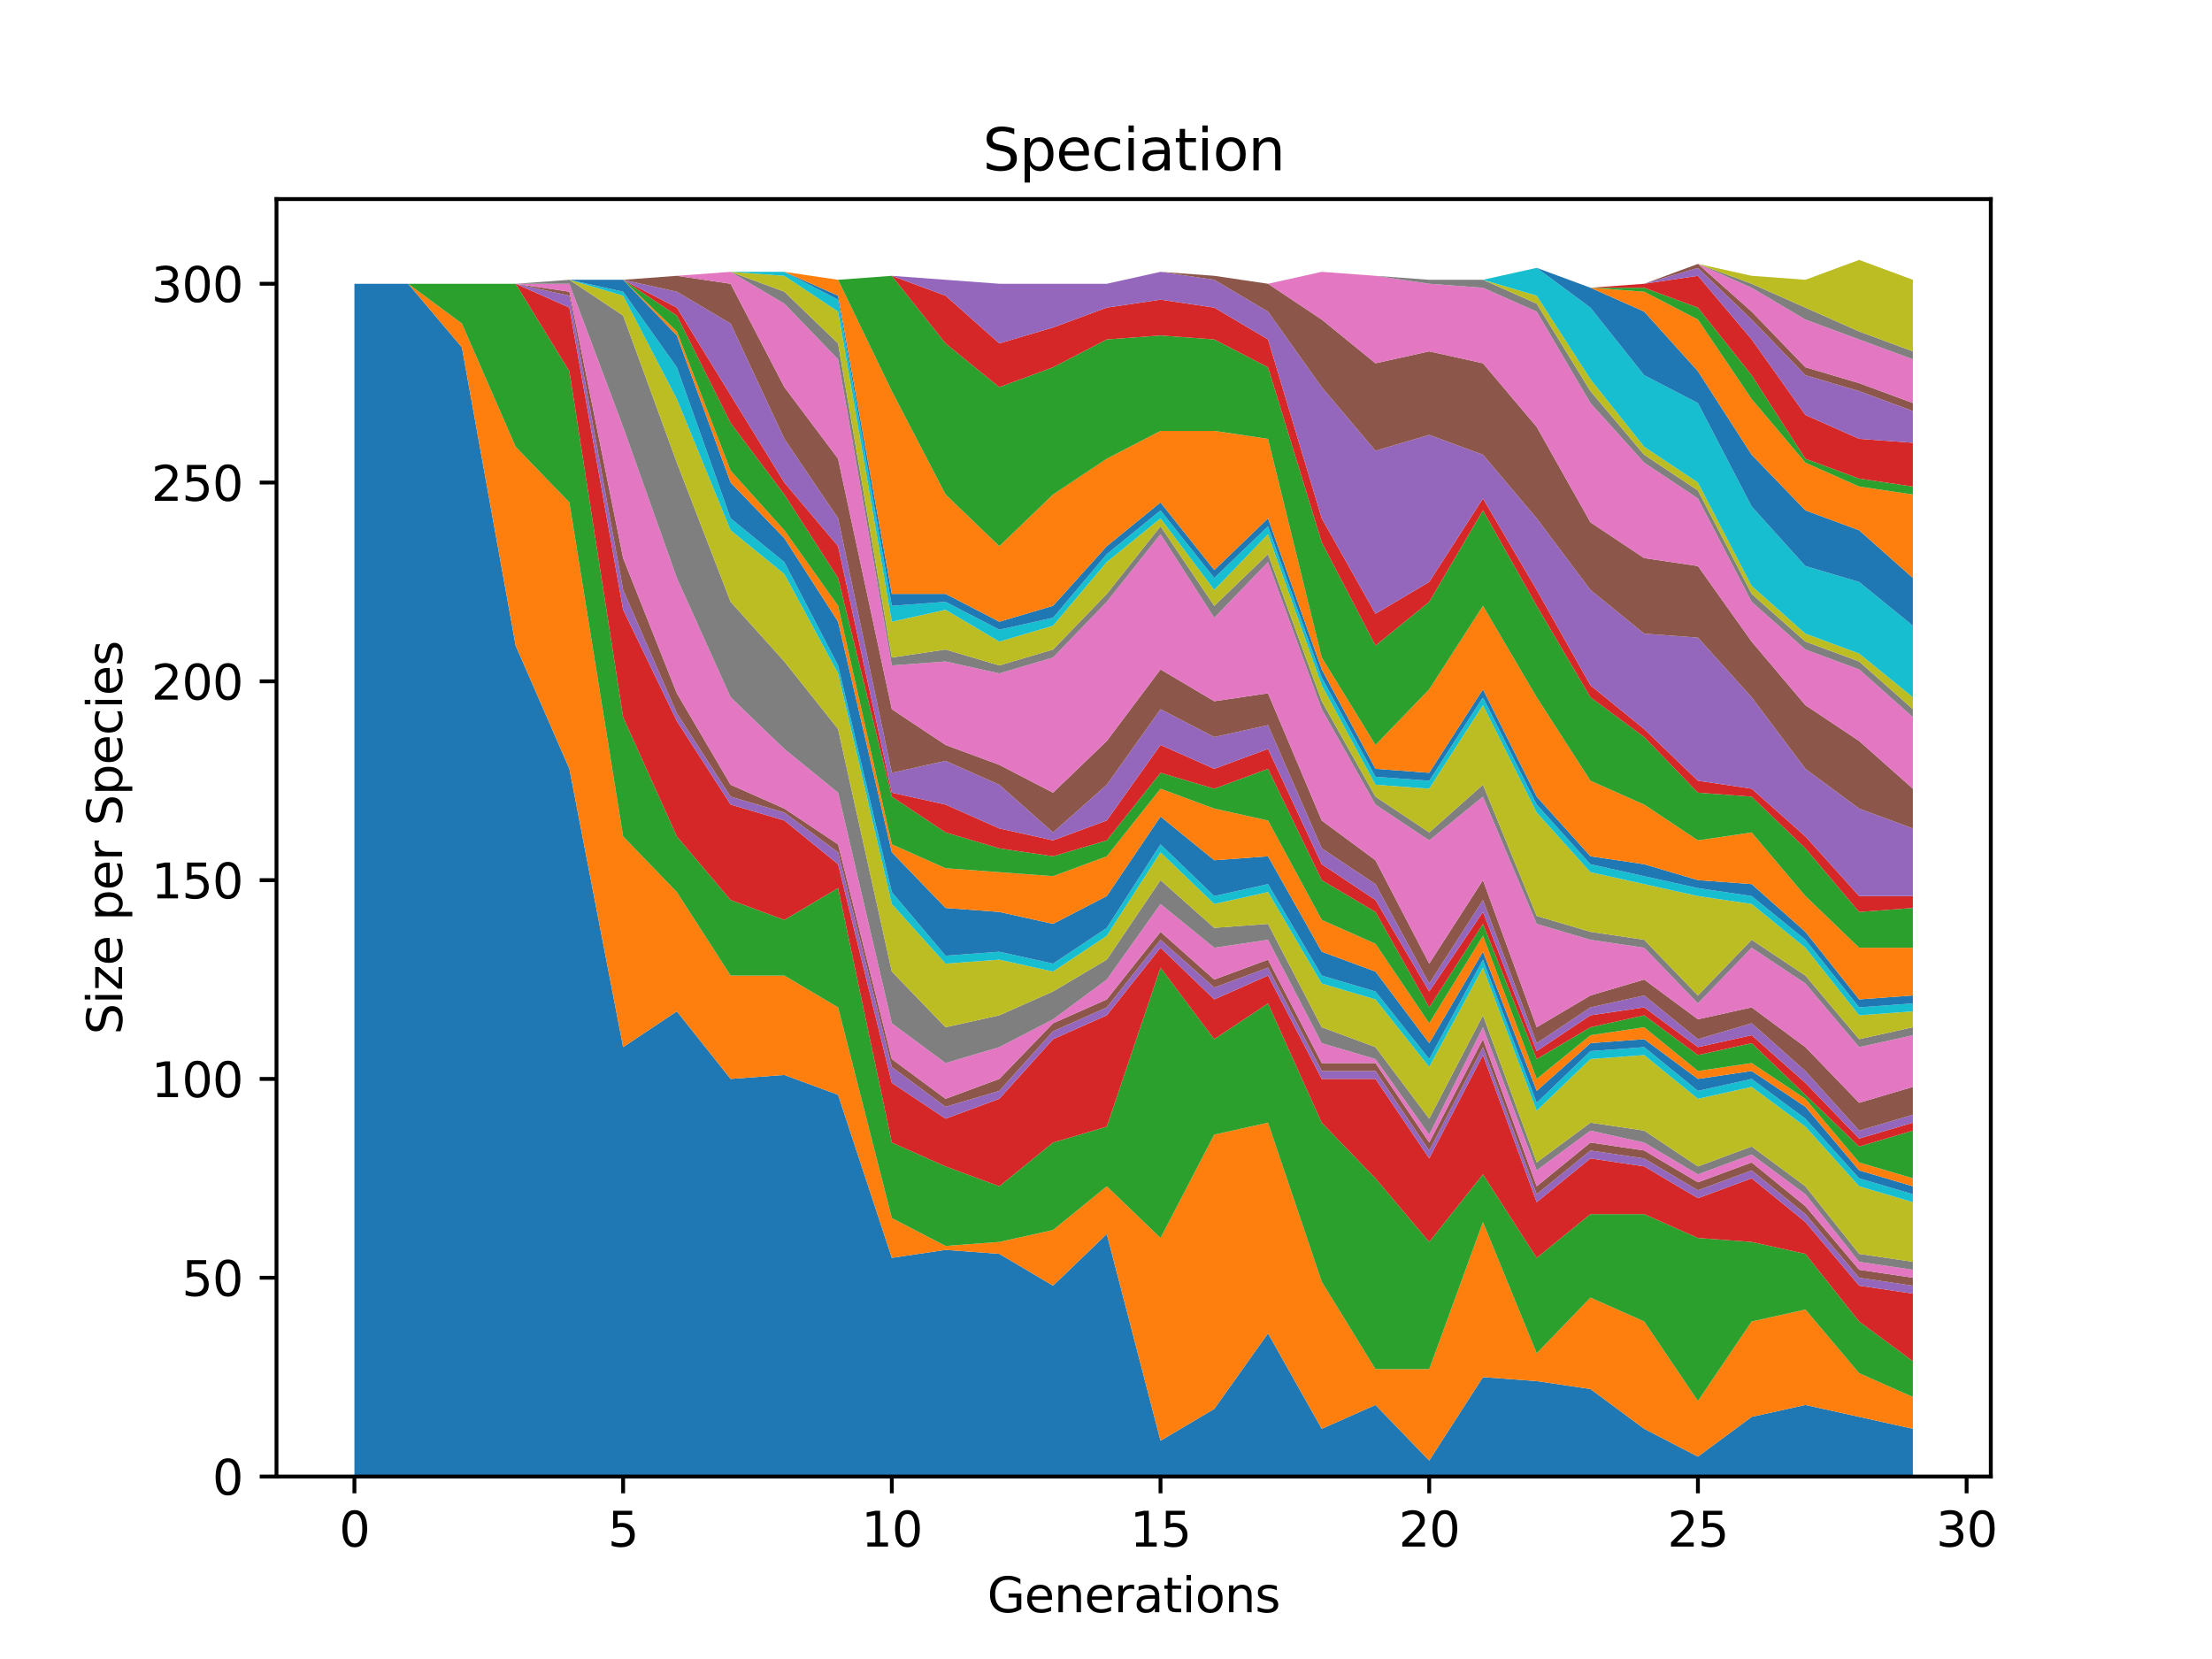 <?xml version="1.0" encoding="utf-8" standalone="no"?>
<!DOCTYPE svg PUBLIC "-//W3C//DTD SVG 1.1//EN"
  "http://www.w3.org/Graphics/SVG/1.1/DTD/svg11.dtd">
<svg xmlns:xlink="http://www.w3.org/1999/xlink" width="460.8pt" height="345.6pt" viewBox="0 0 460.8 345.6" xmlns="http://www.w3.org/2000/svg" version="1.1">
 <defs>
  <style type="text/css">*{stroke-linejoin: round; stroke-linecap: butt}</style>
 </defs>
 <g id="figure_1">
  <g id="patch_1">
   <path d="M 0 345.6 
L 460.8 345.6 
L 460.8 0 
L 0 0 
z
" style="fill: #ffffff"/>
  </g>
  <g id="axes_1">
   <g id="patch_2">
    <path d="M 57.6 307.584 
L 414.72 307.584 
L 414.72 41.472 
L 57.6 41.472 
z
" style="fill: #ffffff"/>
   </g>
   <g id="PolyCollection_1">
    <path d="M 73.833 59.113 
L 73.833 307.584 
L 85.028 307.584 
L 96.223 307.584 
L 107.418 307.584 
L 118.613 307.584 
L 129.808 307.584 
L 141.003 307.584 
L 152.198 307.584 
L 163.393 307.584 
L 174.588 307.584 
L 185.783 307.584 
L 196.978 307.584 
L 208.173 307.584 
L 219.368 307.584 
L 230.563 307.584 
L 241.757 307.584 
L 252.952 307.584 
L 264.147 307.584 
L 275.342 307.584 
L 286.537 307.584 
L 297.732 307.584 
L 308.927 307.584 
L 320.122 307.584 
L 331.317 307.584 
L 342.512 307.584 
L 353.707 307.584 
L 364.902 307.584 
L 376.097 307.584 
L 387.292 307.584 
L 398.487 307.584 
L 398.487 297.645 
L 398.487 297.645 
L 387.292 295.16 
L 376.097 292.676 
L 364.902 295.16 
L 353.707 303.443 
L 342.512 297.645 
L 331.317 289.363 
L 320.122 287.706 
L 308.927 286.878 
L 297.732 304.271 
L 286.537 292.676 
L 275.342 297.645 
L 264.147 277.768 
L 252.952 293.504 
L 241.757 300.13 
L 230.563 257.062 
L 219.368 267.829 
L 208.173 261.203 
L 196.978 260.375 
L 185.783 262.031 
L 174.588 228.073 
L 163.393 223.932 
L 152.198 224.76 
L 141.003 210.68 
L 129.808 218.135 
L 118.613 160.158 
L 107.418 134.483 
L 96.223 72.365 
L 85.028 59.113 
L 73.833 59.113 
z
" clip-path="url(#p92dddea60b)" style="fill: #1f77b4"/>
   </g>
   <g id="PolyCollection_2">
    <path d="M 73.833 59.113 
L 73.833 59.113 
L 85.028 59.113 
L 96.223 72.365 
L 107.418 134.483 
L 118.613 160.158 
L 129.808 218.135 
L 141.003 210.68 
L 152.198 224.76 
L 163.393 223.932 
L 174.588 228.073 
L 185.783 262.031 
L 196.978 260.375 
L 208.173 261.203 
L 219.368 267.829 
L 230.563 257.062 
L 241.757 300.13 
L 252.952 293.504 
L 264.147 277.768 
L 275.342 297.645 
L 286.537 292.676 
L 297.732 304.271 
L 308.927 286.878 
L 320.122 287.706 
L 331.317 289.363 
L 342.512 297.645 
L 353.707 303.443 
L 364.902 295.16 
L 376.097 292.676 
L 387.292 295.16 
L 398.487 297.645 
L 398.487 291.019 
L 398.487 291.019 
L 387.292 286.05 
L 376.097 272.798 
L 364.902 275.283 
L 353.707 291.848 
L 342.512 275.283 
L 331.317 270.313 
L 320.122 281.909 
L 308.927 254.577 
L 297.732 285.222 
L 286.537 285.222 
L 275.342 267 
L 264.147 233.871 
L 252.952 236.356 
L 241.757 257.89 
L 230.563 247.123 
L 219.368 256.233 
L 208.173 258.718 
L 196.978 259.546 
L 185.783 253.749 
L 174.588 209.852 
L 163.393 203.226 
L 152.198 203.226 
L 141.003 185.833 
L 129.808 174.238 
L 118.613 104.666 
L 107.418 93.071 
L 96.223 67.396 
L 85.028 59.113 
L 73.833 59.113 
z
" clip-path="url(#p92dddea60b)" style="fill: #ff7f0e"/>
   </g>
   <g id="PolyCollection_3">
    <path d="M 73.833 59.113 
L 73.833 59.113 
L 85.028 59.113 
L 96.223 67.396 
L 107.418 93.071 
L 118.613 104.666 
L 129.808 174.238 
L 141.003 185.833 
L 152.198 203.226 
L 163.393 203.226 
L 174.588 209.852 
L 185.783 253.749 
L 196.978 259.546 
L 208.173 258.718 
L 219.368 256.233 
L 230.563 247.123 
L 241.757 257.89 
L 252.952 236.356 
L 264.147 233.871 
L 275.342 267 
L 286.537 285.222 
L 297.732 285.222 
L 308.927 254.577 
L 320.122 281.909 
L 331.317 270.313 
L 342.512 275.283 
L 353.707 291.848 
L 364.902 275.283 
L 376.097 272.798 
L 387.292 286.05 
L 398.487 291.019 
L 398.487 283.565 
L 398.487 283.565 
L 387.292 275.283 
L 376.097 261.203 
L 364.902 258.718 
L 353.707 257.89 
L 342.512 252.92 
L 331.317 252.92 
L 320.122 262.031 
L 308.927 244.638 
L 297.732 258.718 
L 286.537 245.466 
L 275.342 233.871 
L 264.147 209.024 
L 252.952 216.478 
L 241.757 201.57 
L 230.563 234.699 
L 219.368 238.012 
L 208.173 247.123 
L 196.978 242.982 
L 185.783 238.012 
L 174.588 185.005 
L 163.393 191.631 
L 152.198 187.49 
L 141.003 174.238 
L 129.808 149.391 
L 118.613 77.335 
L 107.418 59.113 
L 96.223 59.113 
L 85.028 59.113 
L 73.833 59.113 
z
" clip-path="url(#p92dddea60b)" style="fill: #2ca02c"/>
   </g>
   <g id="PolyCollection_4">
    <path d="M 73.833 59.113 
L 73.833 59.113 
L 85.028 59.113 
L 96.223 59.113 
L 107.418 59.113 
L 118.613 77.335 
L 129.808 149.391 
L 141.003 174.238 
L 152.198 187.49 
L 163.393 191.631 
L 174.588 185.005 
L 185.783 238.012 
L 196.978 242.982 
L 208.173 247.123 
L 219.368 238.012 
L 230.563 234.699 
L 241.757 201.57 
L 252.952 216.478 
L 264.147 209.024 
L 275.342 233.871 
L 286.537 245.466 
L 297.732 258.718 
L 308.927 244.638 
L 320.122 262.031 
L 331.317 252.92 
L 342.512 252.92 
L 353.707 257.89 
L 364.902 258.718 
L 376.097 261.203 
L 387.292 275.283 
L 398.487 283.565 
L 398.487 269.485 
L 398.487 269.485 
L 387.292 267.829 
L 376.097 254.577 
L 364.902 245.466 
L 353.707 249.608 
L 342.512 242.982 
L 331.317 241.325 
L 320.122 250.436 
L 308.927 219.791 
L 297.732 241.325 
L 286.537 224.76 
L 275.342 224.76 
L 264.147 203.226 
L 252.952 208.196 
L 241.757 197.429 
L 230.563 211.509 
L 219.368 216.478 
L 208.173 228.902 
L 196.978 233.043 
L 185.783 225.589 
L 174.588 180.036 
L 163.393 170.925 
L 152.198 167.612 
L 141.003 150.219 
L 129.808 127.029 
L 118.613 64.083 
L 107.418 59.113 
L 96.223 59.113 
L 85.028 59.113 
L 73.833 59.113 
z
" clip-path="url(#p92dddea60b)" style="fill: #d62728"/>
   </g>
   <g id="PolyCollection_5">
    <path d="M 73.833 59.113 
L 73.833 59.113 
L 85.028 59.113 
L 96.223 59.113 
L 107.418 59.113 
L 118.613 64.083 
L 129.808 127.029 
L 141.003 150.219 
L 152.198 167.612 
L 163.393 170.925 
L 174.588 180.036 
L 185.783 225.589 
L 196.978 233.043 
L 208.173 228.902 
L 219.368 216.478 
L 230.563 211.509 
L 241.757 197.429 
L 252.952 208.196 
L 264.147 203.226 
L 275.342 224.76 
L 286.537 224.76 
L 297.732 241.325 
L 308.927 219.791 
L 320.122 250.436 
L 331.317 241.325 
L 342.512 242.982 
L 353.707 249.608 
L 364.902 245.466 
L 376.097 254.577 
L 387.292 267.829 
L 398.487 269.485 
L 398.487 267.829 
L 398.487 267.829 
L 387.292 266.172 
L 376.097 252.92 
L 364.902 243.81 
L 353.707 247.951 
L 342.512 241.325 
L 331.317 239.669 
L 320.122 248.779 
L 308.927 218.135 
L 297.732 239.669 
L 286.537 223.104 
L 275.342 223.104 
L 264.147 201.57 
L 252.952 205.711 
L 241.757 195.772 
L 230.563 209.852 
L 219.368 214.822 
L 208.173 227.245 
L 196.978 230.558 
L 185.783 222.276 
L 174.588 177.551 
L 163.393 169.269 
L 152.198 165.956 
L 141.003 148.563 
L 129.808 122.888 
L 118.613 61.598 
L 107.418 59.113 
L 96.223 59.113 
L 85.028 59.113 
L 73.833 59.113 
z
" clip-path="url(#p92dddea60b)" style="fill: #9467bd"/>
   </g>
   <g id="PolyCollection_6">
    <path d="M 73.833 59.113 
L 73.833 59.113 
L 85.028 59.113 
L 96.223 59.113 
L 107.418 59.113 
L 118.613 61.598 
L 129.808 122.888 
L 141.003 148.563 
L 152.198 165.956 
L 163.393 169.269 
L 174.588 177.551 
L 185.783 222.276 
L 196.978 230.558 
L 208.173 227.245 
L 219.368 214.822 
L 230.563 209.852 
L 241.757 195.772 
L 252.952 205.711 
L 264.147 201.57 
L 275.342 223.104 
L 286.537 223.104 
L 297.732 239.669 
L 308.927 218.135 
L 320.122 248.779 
L 331.317 239.669 
L 342.512 241.325 
L 353.707 247.951 
L 364.902 243.81 
L 376.097 252.92 
L 387.292 266.172 
L 398.487 267.829 
L 398.487 266.172 
L 398.487 266.172 
L 387.292 264.516 
L 376.097 251.264 
L 364.902 242.153 
L 353.707 246.295 
L 342.512 239.669 
L 331.317 238.012 
L 320.122 247.123 
L 308.927 216.478 
L 297.732 238.012 
L 286.537 221.448 
L 275.342 221.448 
L 264.147 199.913 
L 252.952 204.055 
L 241.757 194.116 
L 230.563 208.196 
L 219.368 213.165 
L 208.173 224.76 
L 196.978 228.902 
L 185.783 220.619 
L 174.588 175.895 
L 163.393 168.44 
L 152.198 163.471 
L 141.003 144.422 
L 129.808 116.262 
L 118.613 60.77 
L 107.418 59.113 
L 96.223 59.113 
L 85.028 59.113 
L 73.833 59.113 
z
" clip-path="url(#p92dddea60b)" style="fill: #8c564b"/>
   </g>
   <g id="PolyCollection_7">
    <path d="M 73.833 59.113 
L 73.833 59.113 
L 85.028 59.113 
L 96.223 59.113 
L 107.418 59.113 
L 118.613 60.77 
L 129.808 116.262 
L 141.003 144.422 
L 152.198 163.471 
L 163.393 168.44 
L 174.588 175.895 
L 185.783 220.619 
L 196.978 228.902 
L 208.173 224.76 
L 219.368 213.165 
L 230.563 208.196 
L 241.757 194.116 
L 252.952 204.055 
L 264.147 199.913 
L 275.342 221.448 
L 286.537 221.448 
L 297.732 238.012 
L 308.927 216.478 
L 320.122 247.123 
L 331.317 238.012 
L 342.512 239.669 
L 353.707 246.295 
L 364.902 242.153 
L 376.097 251.264 
L 387.292 264.516 
L 398.487 266.172 
L 398.487 264.516 
L 398.487 264.516 
L 387.292 262.859 
L 376.097 248.779 
L 364.902 240.497 
L 353.707 244.638 
L 342.512 238.012 
L 331.317 235.528 
L 320.122 243.81 
L 308.927 213.993 
L 297.732 236.356 
L 286.537 220.619 
L 275.342 217.306 
L 264.147 195.772 
L 252.952 197.429 
L 241.757 188.318 
L 230.563 204.055 
L 219.368 212.337 
L 208.173 218.135 
L 196.978 221.448 
L 185.783 213.165 
L 174.588 165.128 
L 163.393 156.017 
L 152.198 145.25 
L 141.003 120.403 
L 129.808 88.93 
L 118.613 59.113 
L 107.418 59.113 
L 96.223 59.113 
L 85.028 59.113 
L 73.833 59.113 
z
" clip-path="url(#p92dddea60b)" style="fill: #e377c2"/>
   </g>
   <g id="PolyCollection_8">
    <path d="M 73.833 59.113 
L 73.833 59.113 
L 85.028 59.113 
L 96.223 59.113 
L 107.418 59.113 
L 118.613 59.113 
L 129.808 88.93 
L 141.003 120.403 
L 152.198 145.25 
L 163.393 156.017 
L 174.588 165.128 
L 185.783 213.165 
L 196.978 221.448 
L 208.173 218.135 
L 219.368 212.337 
L 230.563 204.055 
L 241.757 188.318 
L 252.952 197.429 
L 264.147 195.772 
L 275.342 217.306 
L 286.537 220.619 
L 297.732 236.356 
L 308.927 213.993 
L 320.122 243.81 
L 331.317 235.528 
L 342.512 238.012 
L 353.707 244.638 
L 364.902 240.497 
L 376.097 248.779 
L 387.292 262.859 
L 398.487 264.516 
L 398.487 262.859 
L 398.487 262.859 
L 387.292 261.203 
L 376.097 247.123 
L 364.902 238.84 
L 353.707 242.982 
L 342.512 235.528 
L 331.317 233.871 
L 320.122 242.153 
L 308.927 211.509 
L 297.732 233.043 
L 286.537 218.135 
L 275.342 213.993 
L 264.147 192.459 
L 252.952 193.288 
L 241.757 183.349 
L 230.563 199.913 
L 219.368 206.539 
L 208.173 211.509 
L 196.978 213.993 
L 185.783 202.398 
L 174.588 151.876 
L 163.393 137.796 
L 152.198 125.372 
L 141.003 96.384 
L 129.808 65.739 
L 118.613 58.285 
L 107.418 59.113 
L 96.223 59.113 
L 85.028 59.113 
L 73.833 59.113 
z
" clip-path="url(#p92dddea60b)" style="fill: #7f7f7f"/>
   </g>
   <g id="PolyCollection_9">
    <path d="M 73.833 59.113 
L 73.833 59.113 
L 85.028 59.113 
L 96.223 59.113 
L 107.418 59.113 
L 118.613 58.285 
L 129.808 65.739 
L 141.003 96.384 
L 152.198 125.372 
L 163.393 137.796 
L 174.588 151.876 
L 185.783 202.398 
L 196.978 213.993 
L 208.173 211.509 
L 219.368 206.539 
L 230.563 199.913 
L 241.757 183.349 
L 252.952 193.288 
L 264.147 192.459 
L 275.342 213.993 
L 286.537 218.135 
L 297.732 233.043 
L 308.927 211.509 
L 320.122 242.153 
L 331.317 233.871 
L 342.512 235.528 
L 353.707 242.982 
L 364.902 238.84 
L 376.097 247.123 
L 387.292 261.203 
L 398.487 262.859 
L 398.487 250.436 
L 398.487 250.436 
L 387.292 247.123 
L 376.097 234.699 
L 364.902 226.417 
L 353.707 228.902 
L 342.512 219.791 
L 331.317 220.619 
L 320.122 231.386 
L 308.927 201.57 
L 297.732 222.276 
L 286.537 208.196 
L 275.342 204.883 
L 264.147 185.833 
L 252.952 188.318 
L 241.757 177.551 
L 230.563 194.944 
L 219.368 202.398 
L 208.173 199.913 
L 196.978 200.742 
L 185.783 188.318 
L 174.588 140.28 
L 163.393 119.575 
L 152.198 110.464 
L 141.003 83.132 
L 129.808 61.598 
L 118.613 58.285 
L 107.418 59.113 
L 96.223 59.113 
L 85.028 59.113 
L 73.833 59.113 
z
" clip-path="url(#p92dddea60b)" style="fill: #bcbd22"/>
   </g>
   <g id="PolyCollection_10">
    <path d="M 73.833 59.113 
L 73.833 59.113 
L 85.028 59.113 
L 96.223 59.113 
L 107.418 59.113 
L 118.613 58.285 
L 129.808 61.598 
L 141.003 83.132 
L 152.198 110.464 
L 163.393 119.575 
L 174.588 140.28 
L 185.783 188.318 
L 196.978 200.742 
L 208.173 199.913 
L 219.368 202.398 
L 230.563 194.944 
L 241.757 177.551 
L 252.952 188.318 
L 264.147 185.833 
L 275.342 204.883 
L 286.537 208.196 
L 297.732 222.276 
L 308.927 201.57 
L 320.122 231.386 
L 331.317 220.619 
L 342.512 219.791 
L 353.707 228.902 
L 364.902 226.417 
L 376.097 234.699 
L 387.292 247.123 
L 398.487 250.436 
L 398.487 248.779 
L 398.487 248.779 
L 387.292 245.466 
L 376.097 233.043 
L 364.902 224.76 
L 353.707 227.245 
L 342.512 218.135 
L 331.317 218.963 
L 320.122 229.73 
L 308.927 199.913 
L 297.732 220.619 
L 286.537 206.539 
L 275.342 203.226 
L 264.147 184.177 
L 252.952 186.662 
L 241.757 175.895 
L 230.563 193.288 
L 219.368 200.742 
L 208.173 198.257 
L 196.978 199.085 
L 185.783 185.833 
L 174.588 138.624 
L 163.393 117.09 
L 152.198 107.979 
L 141.003 76.506 
L 129.808 60.77 
L 118.613 58.285 
L 107.418 59.113 
L 96.223 59.113 
L 85.028 59.113 
L 73.833 59.113 
z
" clip-path="url(#p92dddea60b)" style="fill: #17becf"/>
   </g>
   <g id="PolyCollection_11">
    <path d="M 73.833 59.113 
L 73.833 59.113 
L 85.028 59.113 
L 96.223 59.113 
L 107.418 59.113 
L 118.613 58.285 
L 129.808 60.77 
L 141.003 76.506 
L 152.198 107.979 
L 163.393 117.09 
L 174.588 138.624 
L 185.783 185.833 
L 196.978 199.085 
L 208.173 198.257 
L 219.368 200.742 
L 230.563 193.288 
L 241.757 175.895 
L 252.952 186.662 
L 264.147 184.177 
L 275.342 203.226 
L 286.537 206.539 
L 297.732 220.619 
L 308.927 199.913 
L 320.122 229.73 
L 331.317 218.963 
L 342.512 218.135 
L 353.707 227.245 
L 364.902 224.76 
L 376.097 233.043 
L 387.292 245.466 
L 398.487 248.779 
L 398.487 247.123 
L 398.487 247.123 
L 387.292 243.81 
L 376.097 230.558 
L 364.902 223.104 
L 353.707 224.76 
L 342.512 216.478 
L 331.317 217.306 
L 320.122 227.245 
L 308.927 198.257 
L 297.732 217.306 
L 286.537 202.398 
L 275.342 198.257 
L 264.147 178.379 
L 252.952 179.208 
L 241.757 170.097 
L 230.563 186.662 
L 219.368 192.459 
L 208.173 189.975 
L 196.978 189.146 
L 185.783 177.551 
L 174.588 129.513 
L 163.393 112.12 
L 152.198 100.525 
L 141.003 69.88 
L 129.808 58.285 
L 118.613 58.285 
L 107.418 59.113 
L 96.223 59.113 
L 85.028 59.113 
L 73.833 59.113 
z
" clip-path="url(#p92dddea60b)" style="fill: #1f77b4"/>
   </g>
   <g id="PolyCollection_12">
    <path d="M 73.833 59.113 
L 73.833 59.113 
L 85.028 59.113 
L 96.223 59.113 
L 107.418 59.113 
L 118.613 58.285 
L 129.808 58.285 
L 141.003 69.88 
L 152.198 100.525 
L 163.393 112.12 
L 174.588 129.513 
L 185.783 177.551 
L 196.978 189.146 
L 208.173 189.975 
L 219.368 192.459 
L 230.563 186.662 
L 241.757 170.097 
L 252.952 179.208 
L 264.147 178.379 
L 275.342 198.257 
L 286.537 202.398 
L 297.732 217.306 
L 308.927 198.257 
L 320.122 227.245 
L 331.317 217.306 
L 342.512 216.478 
L 353.707 224.76 
L 364.902 223.104 
L 376.097 230.558 
L 387.292 243.81 
L 398.487 247.123 
L 398.487 245.466 
L 398.487 245.466 
L 387.292 242.153 
L 376.097 228.902 
L 364.902 221.448 
L 353.707 223.104 
L 342.512 213.993 
L 331.317 215.65 
L 320.122 224.76 
L 308.927 194.944 
L 297.732 213.165 
L 286.537 196.6 
L 275.342 191.631 
L 264.147 170.925 
L 252.952 168.44 
L 241.757 164.299 
L 230.563 178.379 
L 219.368 182.52 
L 208.173 181.692 
L 196.978 180.864 
L 185.783 175.895 
L 174.588 126.2 
L 163.393 110.464 
L 152.198 98.04 
L 141.003 69.052 
L 129.808 58.285 
L 118.613 58.285 
L 107.418 59.113 
L 96.223 59.113 
L 85.028 59.113 
L 73.833 59.113 
z
" clip-path="url(#p92dddea60b)" style="fill: #ff7f0e"/>
   </g>
   <g id="PolyCollection_13">
    <path d="M 73.833 59.113 
L 73.833 59.113 
L 85.028 59.113 
L 96.223 59.113 
L 107.418 59.113 
L 118.613 58.285 
L 129.808 58.285 
L 141.003 69.052 
L 152.198 98.04 
L 163.393 110.464 
L 174.588 126.2 
L 185.783 175.895 
L 196.978 180.864 
L 208.173 181.692 
L 219.368 182.52 
L 230.563 178.379 
L 241.757 164.299 
L 252.952 168.44 
L 264.147 170.925 
L 275.342 191.631 
L 286.537 196.6 
L 297.732 213.165 
L 308.927 194.944 
L 320.122 224.76 
L 331.317 215.65 
L 342.512 213.993 
L 353.707 223.104 
L 364.902 221.448 
L 376.097 228.902 
L 387.292 242.153 
L 398.487 245.466 
L 398.487 235.528 
L 398.487 235.528 
L 387.292 238.84 
L 376.097 228.073 
L 364.902 217.306 
L 353.707 219.791 
L 342.512 211.509 
L 331.317 213.993 
L 320.122 220.619 
L 308.927 192.459 
L 297.732 209.852 
L 286.537 189.975 
L 275.342 183.349 
L 264.147 160.158 
L 252.952 164.299 
L 241.757 160.986 
L 230.563 175.066 
L 219.368 178.379 
L 208.173 176.723 
L 196.978 173.41 
L 185.783 165.956 
L 174.588 120.403 
L 163.393 103.01 
L 152.198 88.102 
L 141.003 65.739 
L 129.808 58.285 
L 118.613 58.285 
L 107.418 59.113 
L 96.223 59.113 
L 85.028 59.113 
L 73.833 59.113 
z
" clip-path="url(#p92dddea60b)" style="fill: #2ca02c"/>
   </g>
   <g id="PolyCollection_14">
    <path d="M 73.833 59.113 
L 73.833 59.113 
L 85.028 59.113 
L 96.223 59.113 
L 107.418 59.113 
L 118.613 58.285 
L 129.808 58.285 
L 141.003 65.739 
L 152.198 88.102 
L 163.393 103.01 
L 174.588 120.403 
L 185.783 165.956 
L 196.978 173.41 
L 208.173 176.723 
L 219.368 178.379 
L 230.563 175.066 
L 241.757 160.986 
L 252.952 164.299 
L 264.147 160.158 
L 275.342 183.349 
L 286.537 189.975 
L 297.732 209.852 
L 308.927 192.459 
L 320.122 220.619 
L 331.317 213.993 
L 342.512 211.509 
L 353.707 219.791 
L 364.902 217.306 
L 376.097 228.073 
L 387.292 238.84 
L 398.487 235.528 
L 398.487 233.871 
L 398.487 233.871 
L 387.292 237.184 
L 376.097 225.589 
L 364.902 215.65 
L 353.707 218.135 
L 342.512 209.852 
L 331.317 211.509 
L 320.122 218.963 
L 308.927 189.975 
L 297.732 206.539 
L 286.537 187.49 
L 275.342 180.036 
L 264.147 156.017 
L 252.952 160.158 
L 241.757 155.189 
L 230.563 170.925 
L 219.368 175.066 
L 208.173 172.582 
L 196.978 167.612 
L 185.783 165.128 
L 174.588 113.777 
L 163.393 100.525 
L 152.198 82.304 
L 141.003 64.083 
L 129.808 58.285 
L 118.613 58.285 
L 107.418 59.113 
L 96.223 59.113 
L 85.028 59.113 
L 73.833 59.113 
z
" clip-path="url(#p92dddea60b)" style="fill: #d62728"/>
   </g>
   <g id="PolyCollection_15">
    <path d="M 73.833 59.113 
L 73.833 59.113 
L 85.028 59.113 
L 96.223 59.113 
L 107.418 59.113 
L 118.613 58.285 
L 129.808 58.285 
L 141.003 64.083 
L 152.198 82.304 
L 163.393 100.525 
L 174.588 113.777 
L 185.783 165.128 
L 196.978 167.612 
L 208.173 172.582 
L 219.368 175.066 
L 230.563 170.925 
L 241.757 155.189 
L 252.952 160.158 
L 264.147 156.017 
L 275.342 180.036 
L 286.537 187.49 
L 297.732 206.539 
L 308.927 189.975 
L 320.122 218.963 
L 331.317 211.509 
L 342.512 209.852 
L 353.707 218.135 
L 364.902 215.65 
L 376.097 225.589 
L 387.292 237.184 
L 398.487 233.871 
L 398.487 232.215 
L 398.487 232.215 
L 387.292 235.528 
L 376.097 223.104 
L 364.902 213.165 
L 353.707 216.478 
L 342.512 207.368 
L 331.317 209.852 
L 320.122 217.306 
L 308.927 187.49 
L 297.732 204.883 
L 286.537 184.177 
L 275.342 176.723 
L 264.147 151.048 
L 252.952 153.532 
L 241.757 147.735 
L 230.563 163.471 
L 219.368 173.41 
L 208.173 163.471 
L 196.978 158.502 
L 185.783 160.986 
L 174.588 107.979 
L 163.393 91.415 
L 152.198 67.396 
L 141.003 60.77 
L 129.808 58.285 
L 118.613 58.285 
L 107.418 59.113 
L 96.223 59.113 
L 85.028 59.113 
L 73.833 59.113 
z
" clip-path="url(#p92dddea60b)" style="fill: #9467bd"/>
   </g>
   <g id="PolyCollection_16">
    <path d="M 73.833 59.113 
L 73.833 59.113 
L 85.028 59.113 
L 96.223 59.113 
L 107.418 59.113 
L 118.613 58.285 
L 129.808 58.285 
L 141.003 60.77 
L 152.198 67.396 
L 163.393 91.415 
L 174.588 107.979 
L 185.783 160.986 
L 196.978 158.502 
L 208.173 163.471 
L 219.368 173.41 
L 230.563 163.471 
L 241.757 147.735 
L 252.952 153.532 
L 264.147 151.048 
L 275.342 176.723 
L 286.537 184.177 
L 297.732 204.883 
L 308.927 187.49 
L 320.122 217.306 
L 331.317 209.852 
L 342.512 207.368 
L 353.707 216.478 
L 364.902 213.165 
L 376.097 223.104 
L 387.292 235.528 
L 398.487 232.215 
L 398.487 226.417 
L 398.487 226.417 
L 387.292 229.73 
L 376.097 218.135 
L 364.902 209.852 
L 353.707 212.337 
L 342.512 204.055 
L 331.317 207.368 
L 320.122 213.993 
L 308.927 183.349 
L 297.732 200.742 
L 286.537 179.208 
L 275.342 170.925 
L 264.147 144.422 
L 252.952 146.078 
L 241.757 139.452 
L 230.563 154.36 
L 219.368 165.128 
L 208.173 159.33 
L 196.978 155.189 
L 185.783 147.735 
L 174.588 95.556 
L 163.393 80.648 
L 152.198 59.113 
L 141.003 57.457 
L 129.808 58.285 
L 118.613 58.285 
L 107.418 59.113 
L 96.223 59.113 
L 85.028 59.113 
L 73.833 59.113 
z
" clip-path="url(#p92dddea60b)" style="fill: #8c564b"/>
   </g>
   <g id="PolyCollection_17">
    <path d="M 73.833 59.113 
L 73.833 59.113 
L 85.028 59.113 
L 96.223 59.113 
L 107.418 59.113 
L 118.613 58.285 
L 129.808 58.285 
L 141.003 57.457 
L 152.198 59.113 
L 163.393 80.648 
L 174.588 95.556 
L 185.783 147.735 
L 196.978 155.189 
L 208.173 159.33 
L 219.368 165.128 
L 230.563 154.36 
L 241.757 139.452 
L 252.952 146.078 
L 264.147 144.422 
L 275.342 170.925 
L 286.537 179.208 
L 297.732 200.742 
L 308.927 183.349 
L 320.122 213.993 
L 331.317 207.368 
L 342.512 204.055 
L 353.707 212.337 
L 364.902 209.852 
L 376.097 218.135 
L 387.292 229.73 
L 398.487 226.417 
L 398.487 215.65 
L 398.487 215.65 
L 387.292 218.135 
L 376.097 204.883 
L 364.902 197.429 
L 353.707 209.024 
L 342.512 197.429 
L 331.317 195.772 
L 320.122 192.459 
L 308.927 165.956 
L 297.732 175.066 
L 286.537 167.612 
L 275.342 147.735 
L 264.147 117.09 
L 252.952 128.685 
L 241.757 111.292 
L 230.563 125.372 
L 219.368 136.968 
L 208.173 140.28 
L 196.978 137.796 
L 185.783 138.624 
L 174.588 74.85 
L 163.393 63.255 
L 152.198 56.629 
L 141.003 57.457 
L 129.808 58.285 
L 118.613 58.285 
L 107.418 59.113 
L 96.223 59.113 
L 85.028 59.113 
L 73.833 59.113 
z
" clip-path="url(#p92dddea60b)" style="fill: #e377c2"/>
   </g>
   <g id="PolyCollection_18">
    <path d="M 73.833 59.113 
L 73.833 59.113 
L 85.028 59.113 
L 96.223 59.113 
L 107.418 59.113 
L 118.613 58.285 
L 129.808 58.285 
L 141.003 57.457 
L 152.198 56.629 
L 163.393 63.255 
L 174.588 74.85 
L 185.783 138.624 
L 196.978 137.796 
L 208.173 140.28 
L 219.368 136.968 
L 230.563 125.372 
L 241.757 111.292 
L 252.952 128.685 
L 264.147 117.09 
L 275.342 147.735 
L 286.537 167.612 
L 297.732 175.066 
L 308.927 165.956 
L 320.122 192.459 
L 331.317 195.772 
L 342.512 197.429 
L 353.707 209.024 
L 364.902 197.429 
L 376.097 204.883 
L 387.292 218.135 
L 398.487 215.65 
L 398.487 213.993 
L 398.487 213.993 
L 387.292 216.478 
L 376.097 203.226 
L 364.902 195.772 
L 353.707 207.368 
L 342.512 195.772 
L 331.317 194.116 
L 320.122 190.803 
L 308.927 163.471 
L 297.732 173.41 
L 286.537 165.956 
L 275.342 146.078 
L 264.147 115.433 
L 252.952 126.2 
L 241.757 109.636 
L 230.563 123.716 
L 219.368 135.311 
L 208.173 138.624 
L 196.978 135.311 
L 185.783 136.968 
L 174.588 71.537 
L 163.393 60.77 
L 152.198 56.629 
L 141.003 57.457 
L 129.808 58.285 
L 118.613 58.285 
L 107.418 59.113 
L 96.223 59.113 
L 85.028 59.113 
L 73.833 59.113 
z
" clip-path="url(#p92dddea60b)" style="fill: #7f7f7f"/>
   </g>
   <g id="PolyCollection_19">
    <path d="M 73.833 59.113 
L 73.833 59.113 
L 85.028 59.113 
L 96.223 59.113 
L 107.418 59.113 
L 118.613 58.285 
L 129.808 58.285 
L 141.003 57.457 
L 152.198 56.629 
L 163.393 60.77 
L 174.588 71.537 
L 185.783 136.968 
L 196.978 135.311 
L 208.173 138.624 
L 219.368 135.311 
L 230.563 123.716 
L 241.757 109.636 
L 252.952 126.2 
L 264.147 115.433 
L 275.342 146.078 
L 286.537 165.956 
L 297.732 173.41 
L 308.927 163.471 
L 320.122 190.803 
L 331.317 194.116 
L 342.512 195.772 
L 353.707 207.368 
L 364.902 195.772 
L 376.097 203.226 
L 387.292 216.478 
L 398.487 213.993 
L 398.487 210.68 
L 398.487 210.68 
L 387.292 211.509 
L 376.097 197.429 
L 364.902 188.318 
L 353.707 186.662 
L 342.512 184.177 
L 331.317 181.692 
L 320.122 169.269 
L 308.927 146.906 
L 297.732 164.299 
L 286.537 163.471 
L 275.342 142.765 
L 264.147 111.292 
L 252.952 122.888 
L 241.757 107.979 
L 230.563 117.09 
L 219.368 130.342 
L 208.173 133.655 
L 196.978 127.029 
L 185.783 129.513 
L 174.588 64.911 
L 163.393 57.457 
L 152.198 56.629 
L 141.003 57.457 
L 129.808 58.285 
L 118.613 58.285 
L 107.418 59.113 
L 96.223 59.113 
L 85.028 59.113 
L 73.833 59.113 
z
" clip-path="url(#p92dddea60b)" style="fill: #bcbd22"/>
   </g>
   <g id="PolyCollection_20">
    <path d="M 73.833 59.113 
L 73.833 59.113 
L 85.028 59.113 
L 96.223 59.113 
L 107.418 59.113 
L 118.613 58.285 
L 129.808 58.285 
L 141.003 57.457 
L 152.198 56.629 
L 163.393 57.457 
L 174.588 64.911 
L 185.783 129.513 
L 196.978 127.029 
L 208.173 133.655 
L 219.368 130.342 
L 230.563 117.09 
L 241.757 107.979 
L 252.952 122.888 
L 264.147 111.292 
L 275.342 142.765 
L 286.537 163.471 
L 297.732 164.299 
L 308.927 146.906 
L 320.122 169.269 
L 331.317 181.692 
L 342.512 184.177 
L 353.707 186.662 
L 364.902 188.318 
L 376.097 197.429 
L 387.292 211.509 
L 398.487 210.68 
L 398.487 209.024 
L 398.487 209.024 
L 387.292 209.852 
L 376.097 195.772 
L 364.902 186.662 
L 353.707 185.005 
L 342.512 182.52 
L 331.317 180.036 
L 320.122 167.612 
L 308.927 145.25 
L 297.732 162.643 
L 286.537 161.815 
L 275.342 141.109 
L 264.147 109.636 
L 252.952 120.403 
L 241.757 106.323 
L 230.563 115.433 
L 219.368 128.685 
L 208.173 131.17 
L 196.978 125.372 
L 185.783 126.2 
L 174.588 62.426 
L 163.393 56.629 
L 152.198 56.629 
L 141.003 57.457 
L 129.808 58.285 
L 118.613 58.285 
L 107.418 59.113 
L 96.223 59.113 
L 85.028 59.113 
L 73.833 59.113 
z
" clip-path="url(#p92dddea60b)" style="fill: #17becf"/>
   </g>
   <g id="PolyCollection_21">
    <path d="M 73.833 59.113 
L 73.833 59.113 
L 85.028 59.113 
L 96.223 59.113 
L 107.418 59.113 
L 118.613 58.285 
L 129.808 58.285 
L 141.003 57.457 
L 152.198 56.629 
L 163.393 56.629 
L 174.588 62.426 
L 185.783 126.2 
L 196.978 125.372 
L 208.173 131.17 
L 219.368 128.685 
L 230.563 115.433 
L 241.757 106.323 
L 252.952 120.403 
L 264.147 109.636 
L 275.342 141.109 
L 286.537 161.815 
L 297.732 162.643 
L 308.927 145.25 
L 320.122 167.612 
L 331.317 180.036 
L 342.512 182.52 
L 353.707 185.005 
L 364.902 186.662 
L 376.097 195.772 
L 387.292 209.852 
L 398.487 209.024 
L 398.487 207.368 
L 398.487 207.368 
L 387.292 208.196 
L 376.097 194.116 
L 364.902 184.177 
L 353.707 183.349 
L 342.512 180.036 
L 331.317 178.379 
L 320.122 165.956 
L 308.927 143.593 
L 297.732 160.986 
L 286.537 160.158 
L 275.342 139.452 
L 264.147 107.979 
L 252.952 118.746 
L 241.757 104.666 
L 230.563 113.777 
L 219.368 126.2 
L 208.173 129.513 
L 196.978 123.716 
L 185.783 123.716 
L 174.588 61.598 
L 163.393 56.629 
L 152.198 56.629 
L 141.003 57.457 
L 129.808 58.285 
L 118.613 58.285 
L 107.418 59.113 
L 96.223 59.113 
L 85.028 59.113 
L 73.833 59.113 
z
" clip-path="url(#p92dddea60b)" style="fill: #1f77b4"/>
   </g>
   <g id="PolyCollection_22">
    <path d="M 73.833 59.113 
L 73.833 59.113 
L 85.028 59.113 
L 96.223 59.113 
L 107.418 59.113 
L 118.613 58.285 
L 129.808 58.285 
L 141.003 57.457 
L 152.198 56.629 
L 163.393 56.629 
L 174.588 61.598 
L 185.783 123.716 
L 196.978 123.716 
L 208.173 129.513 
L 219.368 126.2 
L 230.563 113.777 
L 241.757 104.666 
L 252.952 118.746 
L 264.147 107.979 
L 275.342 139.452 
L 286.537 160.158 
L 297.732 160.986 
L 308.927 143.593 
L 320.122 165.956 
L 331.317 178.379 
L 342.512 180.036 
L 353.707 183.349 
L 364.902 184.177 
L 376.097 194.116 
L 387.292 208.196 
L 398.487 207.368 
L 398.487 197.429 
L 398.487 197.429 
L 387.292 197.429 
L 376.097 186.662 
L 364.902 173.41 
L 353.707 175.066 
L 342.512 167.612 
L 331.317 162.643 
L 320.122 145.25 
L 308.927 126.2 
L 297.732 143.593 
L 286.537 155.189 
L 275.342 136.968 
L 264.147 91.415 
L 252.952 89.758 
L 241.757 89.758 
L 230.563 95.556 
L 219.368 103.01 
L 208.173 113.777 
L 196.978 103.01 
L 185.783 81.476 
L 174.588 58.285 
L 163.393 56.629 
L 152.198 56.629 
L 141.003 57.457 
L 129.808 58.285 
L 118.613 58.285 
L 107.418 59.113 
L 96.223 59.113 
L 85.028 59.113 
L 73.833 59.113 
z
" clip-path="url(#p92dddea60b)" style="fill: #ff7f0e"/>
   </g>
   <g id="PolyCollection_23">
    <path d="M 73.833 59.113 
L 73.833 59.113 
L 85.028 59.113 
L 96.223 59.113 
L 107.418 59.113 
L 118.613 58.285 
L 129.808 58.285 
L 141.003 57.457 
L 152.198 56.629 
L 163.393 56.629 
L 174.588 58.285 
L 185.783 81.476 
L 196.978 103.01 
L 208.173 113.777 
L 219.368 103.01 
L 230.563 95.556 
L 241.757 89.758 
L 252.952 89.758 
L 264.147 91.415 
L 275.342 136.968 
L 286.537 155.189 
L 297.732 143.593 
L 308.927 126.2 
L 320.122 145.25 
L 331.317 162.643 
L 342.512 167.612 
L 353.707 175.066 
L 364.902 173.41 
L 376.097 186.662 
L 387.292 197.429 
L 398.487 197.429 
L 398.487 189.146 
L 398.487 189.146 
L 387.292 189.975 
L 376.097 176.723 
L 364.902 165.956 
L 353.707 165.128 
L 342.512 153.532 
L 331.317 145.25 
L 320.122 126.2 
L 308.927 106.323 
L 297.732 125.372 
L 286.537 134.483 
L 275.342 112.949 
L 264.147 76.506 
L 252.952 70.709 
L 241.757 69.88 
L 230.563 70.709 
L 219.368 76.506 
L 208.173 80.648 
L 196.978 71.537 
L 185.783 57.457 
L 174.588 58.285 
L 163.393 56.629 
L 152.198 56.629 
L 141.003 57.457 
L 129.808 58.285 
L 118.613 58.285 
L 107.418 59.113 
L 96.223 59.113 
L 85.028 59.113 
L 73.833 59.113 
z
" clip-path="url(#p92dddea60b)" style="fill: #2ca02c"/>
   </g>
   <g id="PolyCollection_24">
    <path d="M 73.833 59.113 
L 73.833 59.113 
L 85.028 59.113 
L 96.223 59.113 
L 107.418 59.113 
L 118.613 58.285 
L 129.808 58.285 
L 141.003 57.457 
L 152.198 56.629 
L 163.393 56.629 
L 174.588 58.285 
L 185.783 57.457 
L 196.978 71.537 
L 208.173 80.648 
L 219.368 76.506 
L 230.563 70.709 
L 241.757 69.88 
L 252.952 70.709 
L 264.147 76.506 
L 275.342 112.949 
L 286.537 134.483 
L 297.732 125.372 
L 308.927 106.323 
L 320.122 126.2 
L 331.317 145.25 
L 342.512 153.532 
L 353.707 165.128 
L 364.902 165.956 
L 376.097 176.723 
L 387.292 189.975 
L 398.487 189.146 
L 398.487 186.662 
L 398.487 186.662 
L 387.292 186.662 
L 376.097 174.238 
L 364.902 164.299 
L 353.707 162.643 
L 342.512 151.876 
L 331.317 142.765 
L 320.122 122.888 
L 308.927 103.838 
L 297.732 121.231 
L 286.537 127.857 
L 275.342 107.979 
L 264.147 70.709 
L 252.952 64.083 
L 241.757 62.426 
L 230.563 64.083 
L 219.368 68.224 
L 208.173 71.537 
L 196.978 61.598 
L 185.783 57.457 
L 174.588 58.285 
L 163.393 56.629 
L 152.198 56.629 
L 141.003 57.457 
L 129.808 58.285 
L 118.613 58.285 
L 107.418 59.113 
L 96.223 59.113 
L 85.028 59.113 
L 73.833 59.113 
z
" clip-path="url(#p92dddea60b)" style="fill: #d62728"/>
   </g>
   <g id="PolyCollection_25">
    <path d="M 73.833 59.113 
L 73.833 59.113 
L 85.028 59.113 
L 96.223 59.113 
L 107.418 59.113 
L 118.613 58.285 
L 129.808 58.285 
L 141.003 57.457 
L 152.198 56.629 
L 163.393 56.629 
L 174.588 58.285 
L 185.783 57.457 
L 196.978 61.598 
L 208.173 71.537 
L 219.368 68.224 
L 230.563 64.083 
L 241.757 62.426 
L 252.952 64.083 
L 264.147 70.709 
L 275.342 107.979 
L 286.537 127.857 
L 297.732 121.231 
L 308.927 103.838 
L 320.122 122.888 
L 331.317 142.765 
L 342.512 151.876 
L 353.707 162.643 
L 364.902 164.299 
L 376.097 174.238 
L 387.292 186.662 
L 398.487 186.662 
L 398.487 172.582 
L 398.487 172.582 
L 387.292 168.44 
L 376.097 160.158 
L 364.902 145.25 
L 353.707 132.826 
L 342.512 131.998 
L 331.317 122.888 
L 320.122 107.979 
L 308.927 94.728 
L 297.732 90.586 
L 286.537 93.899 
L 275.342 80.648 
L 264.147 64.911 
L 252.952 58.285 
L 241.757 56.629 
L 230.563 59.113 
L 219.368 59.113 
L 208.173 59.113 
L 196.978 58.285 
L 185.783 57.457 
L 174.588 58.285 
L 163.393 56.629 
L 152.198 56.629 
L 141.003 57.457 
L 129.808 58.285 
L 118.613 58.285 
L 107.418 59.113 
L 96.223 59.113 
L 85.028 59.113 
L 73.833 59.113 
z
" clip-path="url(#p92dddea60b)" style="fill: #9467bd"/>
   </g>
   <g id="PolyCollection_26">
    <path d="M 73.833 59.113 
L 73.833 59.113 
L 85.028 59.113 
L 96.223 59.113 
L 107.418 59.113 
L 118.613 58.285 
L 129.808 58.285 
L 141.003 57.457 
L 152.198 56.629 
L 163.393 56.629 
L 174.588 58.285 
L 185.783 57.457 
L 196.978 58.285 
L 208.173 59.113 
L 219.368 59.113 
L 230.563 59.113 
L 241.757 56.629 
L 252.952 58.285 
L 264.147 64.911 
L 275.342 80.648 
L 286.537 93.899 
L 297.732 90.586 
L 308.927 94.728 
L 320.122 107.979 
L 331.317 122.888 
L 342.512 131.998 
L 353.707 132.826 
L 364.902 145.25 
L 376.097 160.158 
L 387.292 168.44 
L 398.487 172.582 
L 398.487 164.299 
L 398.487 164.299 
L 387.292 154.36 
L 376.097 146.906 
L 364.902 133.655 
L 353.707 117.918 
L 342.512 116.262 
L 331.317 108.808 
L 320.122 88.93 
L 308.927 75.678 
L 297.732 73.193 
L 286.537 75.678 
L 275.342 66.568 
L 264.147 59.113 
L 252.952 57.457 
L 241.757 56.629 
L 230.563 59.113 
L 219.368 59.113 
L 208.173 59.113 
L 196.978 58.285 
L 185.783 57.457 
L 174.588 58.285 
L 163.393 56.629 
L 152.198 56.629 
L 141.003 57.457 
L 129.808 58.285 
L 118.613 58.285 
L 107.418 59.113 
L 96.223 59.113 
L 85.028 59.113 
L 73.833 59.113 
z
" clip-path="url(#p92dddea60b)" style="fill: #8c564b"/>
   </g>
   <g id="PolyCollection_27">
    <path d="M 73.833 59.113 
L 73.833 59.113 
L 85.028 59.113 
L 96.223 59.113 
L 107.418 59.113 
L 118.613 58.285 
L 129.808 58.285 
L 141.003 57.457 
L 152.198 56.629 
L 163.393 56.629 
L 174.588 58.285 
L 185.783 57.457 
L 196.978 58.285 
L 208.173 59.113 
L 219.368 59.113 
L 230.563 59.113 
L 241.757 56.629 
L 252.952 57.457 
L 264.147 59.113 
L 275.342 66.568 
L 286.537 75.678 
L 297.732 73.193 
L 308.927 75.678 
L 320.122 88.93 
L 331.317 108.808 
L 342.512 116.262 
L 353.707 117.918 
L 364.902 133.655 
L 376.097 146.906 
L 387.292 154.36 
L 398.487 164.299 
L 398.487 149.391 
L 398.487 149.391 
L 387.292 139.452 
L 376.097 135.311 
L 364.902 125.372 
L 353.707 103.838 
L 342.512 96.384 
L 331.317 83.96 
L 320.122 64.911 
L 308.927 59.942 
L 297.732 59.113 
L 286.537 57.457 
L 275.342 56.629 
L 264.147 59.113 
L 252.952 57.457 
L 241.757 56.629 
L 230.563 59.113 
L 219.368 59.113 
L 208.173 59.113 
L 196.978 58.285 
L 185.783 57.457 
L 174.588 58.285 
L 163.393 56.629 
L 152.198 56.629 
L 141.003 57.457 
L 129.808 58.285 
L 118.613 58.285 
L 107.418 59.113 
L 96.223 59.113 
L 85.028 59.113 
L 73.833 59.113 
z
" clip-path="url(#p92dddea60b)" style="fill: #e377c2"/>
   </g>
   <g id="PolyCollection_28">
    <path d="M 73.833 59.113 
L 73.833 59.113 
L 85.028 59.113 
L 96.223 59.113 
L 107.418 59.113 
L 118.613 58.285 
L 129.808 58.285 
L 141.003 57.457 
L 152.198 56.629 
L 163.393 56.629 
L 174.588 58.285 
L 185.783 57.457 
L 196.978 58.285 
L 208.173 59.113 
L 219.368 59.113 
L 230.563 59.113 
L 241.757 56.629 
L 252.952 57.457 
L 264.147 59.113 
L 275.342 56.629 
L 286.537 57.457 
L 297.732 59.113 
L 308.927 59.942 
L 320.122 64.911 
L 331.317 83.96 
L 342.512 96.384 
L 353.707 103.838 
L 364.902 125.372 
L 376.097 135.311 
L 387.292 139.452 
L 398.487 149.391 
L 398.487 147.735 
L 398.487 147.735 
L 387.292 137.796 
L 376.097 133.655 
L 364.902 123.716 
L 353.707 102.182 
L 342.512 94.728 
L 331.317 81.476 
L 320.122 63.255 
L 308.927 58.285 
L 297.732 58.285 
L 286.537 57.457 
L 275.342 56.629 
L 264.147 59.113 
L 252.952 57.457 
L 241.757 56.629 
L 230.563 59.113 
L 219.368 59.113 
L 208.173 59.113 
L 196.978 58.285 
L 185.783 57.457 
L 174.588 58.285 
L 163.393 56.629 
L 152.198 56.629 
L 141.003 57.457 
L 129.808 58.285 
L 118.613 58.285 
L 107.418 59.113 
L 96.223 59.113 
L 85.028 59.113 
L 73.833 59.113 
z
" clip-path="url(#p92dddea60b)" style="fill: #7f7f7f"/>
   </g>
   <g id="PolyCollection_29">
    <path d="M 73.833 59.113 
L 73.833 59.113 
L 85.028 59.113 
L 96.223 59.113 
L 107.418 59.113 
L 118.613 58.285 
L 129.808 58.285 
L 141.003 57.457 
L 152.198 56.629 
L 163.393 56.629 
L 174.588 58.285 
L 185.783 57.457 
L 196.978 58.285 
L 208.173 59.113 
L 219.368 59.113 
L 230.563 59.113 
L 241.757 56.629 
L 252.952 57.457 
L 264.147 59.113 
L 275.342 56.629 
L 286.537 57.457 
L 297.732 58.285 
L 308.927 58.285 
L 320.122 63.255 
L 331.317 81.476 
L 342.512 94.728 
L 353.707 102.182 
L 364.902 123.716 
L 376.097 133.655 
L 387.292 137.796 
L 398.487 147.735 
L 398.487 145.25 
L 398.487 145.25 
L 387.292 136.139 
L 376.097 131.998 
L 364.902 122.059 
L 353.707 100.525 
L 342.512 93.071 
L 331.317 78.991 
L 320.122 61.598 
L 308.927 58.285 
L 297.732 58.285 
L 286.537 57.457 
L 275.342 56.629 
L 264.147 59.113 
L 252.952 57.457 
L 241.757 56.629 
L 230.563 59.113 
L 219.368 59.113 
L 208.173 59.113 
L 196.978 58.285 
L 185.783 57.457 
L 174.588 58.285 
L 163.393 56.629 
L 152.198 56.629 
L 141.003 57.457 
L 129.808 58.285 
L 118.613 58.285 
L 107.418 59.113 
L 96.223 59.113 
L 85.028 59.113 
L 73.833 59.113 
z
" clip-path="url(#p92dddea60b)" style="fill: #bcbd22"/>
   </g>
   <g id="PolyCollection_30">
    <path d="M 73.833 59.113 
L 73.833 59.113 
L 85.028 59.113 
L 96.223 59.113 
L 107.418 59.113 
L 118.613 58.285 
L 129.808 58.285 
L 141.003 57.457 
L 152.198 56.629 
L 163.393 56.629 
L 174.588 58.285 
L 185.783 57.457 
L 196.978 58.285 
L 208.173 59.113 
L 219.368 59.113 
L 230.563 59.113 
L 241.757 56.629 
L 252.952 57.457 
L 264.147 59.113 
L 275.342 56.629 
L 286.537 57.457 
L 297.732 58.285 
L 308.927 58.285 
L 320.122 61.598 
L 331.317 78.991 
L 342.512 93.071 
L 353.707 100.525 
L 364.902 122.059 
L 376.097 131.998 
L 387.292 136.139 
L 398.487 145.25 
L 398.487 130.342 
L 398.487 130.342 
L 387.292 121.231 
L 376.097 117.918 
L 364.902 105.495 
L 353.707 83.96 
L 342.512 78.163 
L 331.317 64.083 
L 320.122 55.8 
L 308.927 58.285 
L 297.732 58.285 
L 286.537 57.457 
L 275.342 56.629 
L 264.147 59.113 
L 252.952 57.457 
L 241.757 56.629 
L 230.563 59.113 
L 219.368 59.113 
L 208.173 59.113 
L 196.978 58.285 
L 185.783 57.457 
L 174.588 58.285 
L 163.393 56.629 
L 152.198 56.629 
L 141.003 57.457 
L 129.808 58.285 
L 118.613 58.285 
L 107.418 59.113 
L 96.223 59.113 
L 85.028 59.113 
L 73.833 59.113 
z
" clip-path="url(#p92dddea60b)" style="fill: #17becf"/>
   </g>
   <g id="PolyCollection_31">
    <path d="M 73.833 59.113 
L 73.833 59.113 
L 85.028 59.113 
L 96.223 59.113 
L 107.418 59.113 
L 118.613 58.285 
L 129.808 58.285 
L 141.003 57.457 
L 152.198 56.629 
L 163.393 56.629 
L 174.588 58.285 
L 185.783 57.457 
L 196.978 58.285 
L 208.173 59.113 
L 219.368 59.113 
L 230.563 59.113 
L 241.757 56.629 
L 252.952 57.457 
L 264.147 59.113 
L 275.342 56.629 
L 286.537 57.457 
L 297.732 58.285 
L 308.927 58.285 
L 320.122 55.8 
L 331.317 64.083 
L 342.512 78.163 
L 353.707 83.96 
L 364.902 105.495 
L 376.097 117.918 
L 387.292 121.231 
L 398.487 130.342 
L 398.487 120.403 
L 398.487 120.403 
L 387.292 110.464 
L 376.097 106.323 
L 364.902 94.728 
L 353.707 77.335 
L 342.512 64.911 
L 331.317 59.942 
L 320.122 55.8 
L 308.927 58.285 
L 297.732 58.285 
L 286.537 57.457 
L 275.342 56.629 
L 264.147 59.113 
L 252.952 57.457 
L 241.757 56.629 
L 230.563 59.113 
L 219.368 59.113 
L 208.173 59.113 
L 196.978 58.285 
L 185.783 57.457 
L 174.588 58.285 
L 163.393 56.629 
L 152.198 56.629 
L 141.003 57.457 
L 129.808 58.285 
L 118.613 58.285 
L 107.418 59.113 
L 96.223 59.113 
L 85.028 59.113 
L 73.833 59.113 
z
" clip-path="url(#p92dddea60b)" style="fill: #1f77b4"/>
   </g>
   <g id="PolyCollection_32">
    <path d="M 73.833 59.113 
L 73.833 59.113 
L 85.028 59.113 
L 96.223 59.113 
L 107.418 59.113 
L 118.613 58.285 
L 129.808 58.285 
L 141.003 57.457 
L 152.198 56.629 
L 163.393 56.629 
L 174.588 58.285 
L 185.783 57.457 
L 196.978 58.285 
L 208.173 59.113 
L 219.368 59.113 
L 230.563 59.113 
L 241.757 56.629 
L 252.952 57.457 
L 264.147 59.113 
L 275.342 56.629 
L 286.537 57.457 
L 297.732 58.285 
L 308.927 58.285 
L 320.122 55.8 
L 331.317 59.942 
L 342.512 64.911 
L 353.707 77.335 
L 364.902 94.728 
L 376.097 106.323 
L 387.292 110.464 
L 398.487 120.403 
L 398.487 103.01 
L 398.487 103.01 
L 387.292 101.353 
L 376.097 96.384 
L 364.902 83.132 
L 353.707 66.568 
L 342.512 60.77 
L 331.317 59.942 
L 320.122 55.8 
L 308.927 58.285 
L 297.732 58.285 
L 286.537 57.457 
L 275.342 56.629 
L 264.147 59.113 
L 252.952 57.457 
L 241.757 56.629 
L 230.563 59.113 
L 219.368 59.113 
L 208.173 59.113 
L 196.978 58.285 
L 185.783 57.457 
L 174.588 58.285 
L 163.393 56.629 
L 152.198 56.629 
L 141.003 57.457 
L 129.808 58.285 
L 118.613 58.285 
L 107.418 59.113 
L 96.223 59.113 
L 85.028 59.113 
L 73.833 59.113 
z
" clip-path="url(#p92dddea60b)" style="fill: #ff7f0e"/>
   </g>
   <g id="PolyCollection_33">
    <path d="M 73.833 59.113 
L 73.833 59.113 
L 85.028 59.113 
L 96.223 59.113 
L 107.418 59.113 
L 118.613 58.285 
L 129.808 58.285 
L 141.003 57.457 
L 152.198 56.629 
L 163.393 56.629 
L 174.588 58.285 
L 185.783 57.457 
L 196.978 58.285 
L 208.173 59.113 
L 219.368 59.113 
L 230.563 59.113 
L 241.757 56.629 
L 252.952 57.457 
L 264.147 59.113 
L 275.342 56.629 
L 286.537 57.457 
L 297.732 58.285 
L 308.927 58.285 
L 320.122 55.8 
L 331.317 59.942 
L 342.512 60.77 
L 353.707 66.568 
L 364.902 83.132 
L 376.097 96.384 
L 387.292 101.353 
L 398.487 103.01 
L 398.487 101.353 
L 398.487 101.353 
L 387.292 99.697 
L 376.097 95.556 
L 364.902 78.163 
L 353.707 64.083 
L 342.512 59.942 
L 331.317 59.942 
L 320.122 55.8 
L 308.927 58.285 
L 297.732 58.285 
L 286.537 57.457 
L 275.342 56.629 
L 264.147 59.113 
L 252.952 57.457 
L 241.757 56.629 
L 230.563 59.113 
L 219.368 59.113 
L 208.173 59.113 
L 196.978 58.285 
L 185.783 57.457 
L 174.588 58.285 
L 163.393 56.629 
L 152.198 56.629 
L 141.003 57.457 
L 129.808 58.285 
L 118.613 58.285 
L 107.418 59.113 
L 96.223 59.113 
L 85.028 59.113 
L 73.833 59.113 
z
" clip-path="url(#p92dddea60b)" style="fill: #2ca02c"/>
   </g>
   <g id="PolyCollection_34">
    <path d="M 73.833 59.113 
L 73.833 59.113 
L 85.028 59.113 
L 96.223 59.113 
L 107.418 59.113 
L 118.613 58.285 
L 129.808 58.285 
L 141.003 57.457 
L 152.198 56.629 
L 163.393 56.629 
L 174.588 58.285 
L 185.783 57.457 
L 196.978 58.285 
L 208.173 59.113 
L 219.368 59.113 
L 230.563 59.113 
L 241.757 56.629 
L 252.952 57.457 
L 264.147 59.113 
L 275.342 56.629 
L 286.537 57.457 
L 297.732 58.285 
L 308.927 58.285 
L 320.122 55.8 
L 331.317 59.942 
L 342.512 59.942 
L 353.707 64.083 
L 364.902 78.163 
L 376.097 95.556 
L 387.292 99.697 
L 398.487 101.353 
L 398.487 92.243 
L 398.487 92.243 
L 387.292 91.415 
L 376.097 86.445 
L 364.902 70.709 
L 353.707 57.457 
L 342.512 59.113 
L 331.317 59.942 
L 320.122 55.8 
L 308.927 58.285 
L 297.732 58.285 
L 286.537 57.457 
L 275.342 56.629 
L 264.147 59.113 
L 252.952 57.457 
L 241.757 56.629 
L 230.563 59.113 
L 219.368 59.113 
L 208.173 59.113 
L 196.978 58.285 
L 185.783 57.457 
L 174.588 58.285 
L 163.393 56.629 
L 152.198 56.629 
L 141.003 57.457 
L 129.808 58.285 
L 118.613 58.285 
L 107.418 59.113 
L 96.223 59.113 
L 85.028 59.113 
L 73.833 59.113 
z
" clip-path="url(#p92dddea60b)" style="fill: #d62728"/>
   </g>
   <g id="PolyCollection_35">
    <path d="M 73.833 59.113 
L 73.833 59.113 
L 85.028 59.113 
L 96.223 59.113 
L 107.418 59.113 
L 118.613 58.285 
L 129.808 58.285 
L 141.003 57.457 
L 152.198 56.629 
L 163.393 56.629 
L 174.588 58.285 
L 185.783 57.457 
L 196.978 58.285 
L 208.173 59.113 
L 219.368 59.113 
L 230.563 59.113 
L 241.757 56.629 
L 252.952 57.457 
L 264.147 59.113 
L 275.342 56.629 
L 286.537 57.457 
L 297.732 58.285 
L 308.927 58.285 
L 320.122 55.8 
L 331.317 59.942 
L 342.512 59.113 
L 353.707 57.457 
L 364.902 70.709 
L 376.097 86.445 
L 387.292 91.415 
L 398.487 92.243 
L 398.487 85.617 
L 398.487 85.617 
L 387.292 81.476 
L 376.097 78.163 
L 364.902 66.568 
L 353.707 55.8 
L 342.512 59.113 
L 331.317 59.942 
L 320.122 55.8 
L 308.927 58.285 
L 297.732 58.285 
L 286.537 57.457 
L 275.342 56.629 
L 264.147 59.113 
L 252.952 57.457 
L 241.757 56.629 
L 230.563 59.113 
L 219.368 59.113 
L 208.173 59.113 
L 196.978 58.285 
L 185.783 57.457 
L 174.588 58.285 
L 163.393 56.629 
L 152.198 56.629 
L 141.003 57.457 
L 129.808 58.285 
L 118.613 58.285 
L 107.418 59.113 
L 96.223 59.113 
L 85.028 59.113 
L 73.833 59.113 
z
" clip-path="url(#p92dddea60b)" style="fill: #9467bd"/>
   </g>
   <g id="PolyCollection_36">
    <path d="M 73.833 59.113 
L 73.833 59.113 
L 85.028 59.113 
L 96.223 59.113 
L 107.418 59.113 
L 118.613 58.285 
L 129.808 58.285 
L 141.003 57.457 
L 152.198 56.629 
L 163.393 56.629 
L 174.588 58.285 
L 185.783 57.457 
L 196.978 58.285 
L 208.173 59.113 
L 219.368 59.113 
L 230.563 59.113 
L 241.757 56.629 
L 252.952 57.457 
L 264.147 59.113 
L 275.342 56.629 
L 286.537 57.457 
L 297.732 58.285 
L 308.927 58.285 
L 320.122 55.8 
L 331.317 59.942 
L 342.512 59.113 
L 353.707 55.8 
L 364.902 66.568 
L 376.097 78.163 
L 387.292 81.476 
L 398.487 85.617 
L 398.487 83.96 
L 398.487 83.96 
L 387.292 79.819 
L 376.097 76.506 
L 364.902 64.911 
L 353.707 54.972 
L 342.512 59.113 
L 331.317 59.942 
L 320.122 55.8 
L 308.927 58.285 
L 297.732 58.285 
L 286.537 57.457 
L 275.342 56.629 
L 264.147 59.113 
L 252.952 57.457 
L 241.757 56.629 
L 230.563 59.113 
L 219.368 59.113 
L 208.173 59.113 
L 196.978 58.285 
L 185.783 57.457 
L 174.588 58.285 
L 163.393 56.629 
L 152.198 56.629 
L 141.003 57.457 
L 129.808 58.285 
L 118.613 58.285 
L 107.418 59.113 
L 96.223 59.113 
L 85.028 59.113 
L 73.833 59.113 
z
" clip-path="url(#p92dddea60b)" style="fill: #8c564b"/>
   </g>
   <g id="PolyCollection_37">
    <path d="M 73.833 59.113 
L 73.833 59.113 
L 85.028 59.113 
L 96.223 59.113 
L 107.418 59.113 
L 118.613 58.285 
L 129.808 58.285 
L 141.003 57.457 
L 152.198 56.629 
L 163.393 56.629 
L 174.588 58.285 
L 185.783 57.457 
L 196.978 58.285 
L 208.173 59.113 
L 219.368 59.113 
L 230.563 59.113 
L 241.757 56.629 
L 252.952 57.457 
L 264.147 59.113 
L 275.342 56.629 
L 286.537 57.457 
L 297.732 58.285 
L 308.927 58.285 
L 320.122 55.8 
L 331.317 59.942 
L 342.512 59.113 
L 353.707 54.972 
L 364.902 64.911 
L 376.097 76.506 
L 387.292 79.819 
L 398.487 83.96 
L 398.487 74.85 
L 398.487 74.85 
L 387.292 70.709 
L 376.097 66.568 
L 364.902 59.942 
L 353.707 54.972 
L 342.512 59.113 
L 331.317 59.942 
L 320.122 55.8 
L 308.927 58.285 
L 297.732 58.285 
L 286.537 57.457 
L 275.342 56.629 
L 264.147 59.113 
L 252.952 57.457 
L 241.757 56.629 
L 230.563 59.113 
L 219.368 59.113 
L 208.173 59.113 
L 196.978 58.285 
L 185.783 57.457 
L 174.588 58.285 
L 163.393 56.629 
L 152.198 56.629 
L 141.003 57.457 
L 129.808 58.285 
L 118.613 58.285 
L 107.418 59.113 
L 96.223 59.113 
L 85.028 59.113 
L 73.833 59.113 
z
" clip-path="url(#p92dddea60b)" style="fill: #e377c2"/>
   </g>
   <g id="PolyCollection_38">
    <path d="M 73.833 59.113 
L 73.833 59.113 
L 85.028 59.113 
L 96.223 59.113 
L 107.418 59.113 
L 118.613 58.285 
L 129.808 58.285 
L 141.003 57.457 
L 152.198 56.629 
L 163.393 56.629 
L 174.588 58.285 
L 185.783 57.457 
L 196.978 58.285 
L 208.173 59.113 
L 219.368 59.113 
L 230.563 59.113 
L 241.757 56.629 
L 252.952 57.457 
L 264.147 59.113 
L 275.342 56.629 
L 286.537 57.457 
L 297.732 58.285 
L 308.927 58.285 
L 320.122 55.8 
L 331.317 59.942 
L 342.512 59.113 
L 353.707 54.972 
L 364.902 59.942 
L 376.097 66.568 
L 387.292 70.709 
L 398.487 74.85 
L 398.487 73.193 
L 398.487 73.193 
L 387.292 69.052 
L 376.097 64.083 
L 364.902 59.113 
L 353.707 54.972 
L 342.512 59.113 
L 331.317 59.942 
L 320.122 55.8 
L 308.927 58.285 
L 297.732 58.285 
L 286.537 57.457 
L 275.342 56.629 
L 264.147 59.113 
L 252.952 57.457 
L 241.757 56.629 
L 230.563 59.113 
L 219.368 59.113 
L 208.173 59.113 
L 196.978 58.285 
L 185.783 57.457 
L 174.588 58.285 
L 163.393 56.629 
L 152.198 56.629 
L 141.003 57.457 
L 129.808 58.285 
L 118.613 58.285 
L 107.418 59.113 
L 96.223 59.113 
L 85.028 59.113 
L 73.833 59.113 
z
" clip-path="url(#p92dddea60b)" style="fill: #7f7f7f"/>
   </g>
   <g id="PolyCollection_39">
    <path d="M 73.833 59.113 
L 73.833 59.113 
L 85.028 59.113 
L 96.223 59.113 
L 107.418 59.113 
L 118.613 58.285 
L 129.808 58.285 
L 141.003 57.457 
L 152.198 56.629 
L 163.393 56.629 
L 174.588 58.285 
L 185.783 57.457 
L 196.978 58.285 
L 208.173 59.113 
L 219.368 59.113 
L 230.563 59.113 
L 241.757 56.629 
L 252.952 57.457 
L 264.147 59.113 
L 275.342 56.629 
L 286.537 57.457 
L 297.732 58.285 
L 308.927 58.285 
L 320.122 55.8 
L 331.317 59.942 
L 342.512 59.113 
L 353.707 54.972 
L 364.902 59.113 
L 376.097 64.083 
L 387.292 69.052 
L 398.487 73.193 
L 398.487 58.285 
L 398.487 58.285 
L 387.292 54.144 
L 376.097 58.285 
L 364.902 57.457 
L 353.707 54.972 
L 342.512 59.113 
L 331.317 59.942 
L 320.122 55.8 
L 308.927 58.285 
L 297.732 58.285 
L 286.537 57.457 
L 275.342 56.629 
L 264.147 59.113 
L 252.952 57.457 
L 241.757 56.629 
L 230.563 59.113 
L 219.368 59.113 
L 208.173 59.113 
L 196.978 58.285 
L 185.783 57.457 
L 174.588 58.285 
L 163.393 56.629 
L 152.198 56.629 
L 141.003 57.457 
L 129.808 58.285 
L 118.613 58.285 
L 107.418 59.113 
L 96.223 59.113 
L 85.028 59.113 
L 73.833 59.113 
z
" clip-path="url(#p92dddea60b)" style="fill: #bcbd22"/>
   </g>
   <g id="matplotlib.axis_1">
    <g id="xtick_1">
     <g id="line2d_1">
      <defs>
       <path id="m96b5c93b7f" d="M 0 0 
L 0 3.5 
" style="stroke: #000000; stroke-width: 0.8"/>
      </defs>
      <g>
       <use xlink:href="#m96b5c93b7f" x="73.833" y="307.584" style="stroke: #000000; stroke-width: 0.8"/>
      </g>
     </g>
     <g id="text_1">
      <!-- 0 -->
      <g transform="translate(70.651 322.182) scale(0.1 -0.1)">
       <defs>
        <path id="DejaVuSans-30" d="M 2034 4250 
Q 1547 4250 1301 3770 
Q 1056 3291 1056 2328 
Q 1056 1369 1301 889 
Q 1547 409 2034 409 
Q 2525 409 2770 889 
Q 3016 1369 3016 2328 
Q 3016 3291 2770 3770 
Q 2525 4250 2034 4250 
z
M 2034 4750 
Q 2819 4750 3233 4129 
Q 3647 3509 3647 2328 
Q 3647 1150 3233 529 
Q 2819 -91 2034 -91 
Q 1250 -91 836 529 
Q 422 1150 422 2328 
Q 422 3509 836 4129 
Q 1250 4750 2034 4750 
z
" transform="scale(0.016)"/>
       </defs>
       <use xlink:href="#DejaVuSans-30"/>
      </g>
     </g>
    </g>
    <g id="xtick_2">
     <g id="line2d_2">
      <g>
       <use xlink:href="#m96b5c93b7f" x="129.808" y="307.584" style="stroke: #000000; stroke-width: 0.8"/>
      </g>
     </g>
     <g id="text_2">
      <!-- 5 -->
      <g transform="translate(126.626 322.182) scale(0.1 -0.1)">
       <defs>
        <path id="DejaVuSans-35" d="M 691 4666 
L 3169 4666 
L 3169 4134 
L 1269 4134 
L 1269 2991 
Q 1406 3038 1543 3061 
Q 1681 3084 1819 3084 
Q 2600 3084 3056 2656 
Q 3513 2228 3513 1497 
Q 3513 744 3044 326 
Q 2575 -91 1722 -91 
Q 1428 -91 1123 -41 
Q 819 9 494 109 
L 494 744 
Q 775 591 1075 516 
Q 1375 441 1709 441 
Q 2250 441 2565 725 
Q 2881 1009 2881 1497 
Q 2881 1984 2565 2268 
Q 2250 2553 1709 2553 
Q 1456 2553 1204 2497 
Q 953 2441 691 2322 
L 691 4666 
z
" transform="scale(0.016)"/>
       </defs>
       <use xlink:href="#DejaVuSans-35"/>
      </g>
     </g>
    </g>
    <g id="xtick_3">
     <g id="line2d_3">
      <g>
       <use xlink:href="#m96b5c93b7f" x="185.783" y="307.584" style="stroke: #000000; stroke-width: 0.8"/>
      </g>
     </g>
     <g id="text_3">
      <!-- 10 -->
      <g transform="translate(179.42 322.182) scale(0.1 -0.1)">
       <defs>
        <path id="DejaVuSans-31" d="M 794 531 
L 1825 531 
L 1825 4091 
L 703 3866 
L 703 4441 
L 1819 4666 
L 2450 4666 
L 2450 531 
L 3481 531 
L 3481 0 
L 794 0 
L 794 531 
z
" transform="scale(0.016)"/>
       </defs>
       <use xlink:href="#DejaVuSans-31"/>
       <use xlink:href="#DejaVuSans-30" x="63.623"/>
      </g>
     </g>
    </g>
    <g id="xtick_4">
     <g id="line2d_4">
      <g>
       <use xlink:href="#m96b5c93b7f" x="241.757" y="307.584" style="stroke: #000000; stroke-width: 0.8"/>
      </g>
     </g>
     <g id="text_4">
      <!-- 15 -->
      <g transform="translate(235.395 322.182) scale(0.1 -0.1)">
       <use xlink:href="#DejaVuSans-31"/>
       <use xlink:href="#DejaVuSans-35" x="63.623"/>
      </g>
     </g>
    </g>
    <g id="xtick_5">
     <g id="line2d_5">
      <g>
       <use xlink:href="#m96b5c93b7f" x="297.732" y="307.584" style="stroke: #000000; stroke-width: 0.8"/>
      </g>
     </g>
     <g id="text_5">
      <!-- 20 -->
      <g transform="translate(291.37 322.182) scale(0.1 -0.1)">
       <defs>
        <path id="DejaVuSans-32" d="M 1228 531 
L 3431 531 
L 3431 0 
L 469 0 
L 469 531 
Q 828 903 1448 1529 
Q 2069 2156 2228 2338 
Q 2531 2678 2651 2914 
Q 2772 3150 2772 3378 
Q 2772 3750 2511 3984 
Q 2250 4219 1831 4219 
Q 1534 4219 1204 4116 
Q 875 4013 500 3803 
L 500 4441 
Q 881 4594 1212 4672 
Q 1544 4750 1819 4750 
Q 2544 4750 2975 4387 
Q 3406 4025 3406 3419 
Q 3406 3131 3298 2873 
Q 3191 2616 2906 2266 
Q 2828 2175 2409 1742 
Q 1991 1309 1228 531 
z
" transform="scale(0.016)"/>
       </defs>
       <use xlink:href="#DejaVuSans-32"/>
       <use xlink:href="#DejaVuSans-30" x="63.623"/>
      </g>
     </g>
    </g>
    <g id="xtick_6">
     <g id="line2d_6">
      <g>
       <use xlink:href="#m96b5c93b7f" x="353.707" y="307.584" style="stroke: #000000; stroke-width: 0.8"/>
      </g>
     </g>
     <g id="text_6">
      <!-- 25 -->
      <g transform="translate(347.345 322.182) scale(0.1 -0.1)">
       <use xlink:href="#DejaVuSans-32"/>
       <use xlink:href="#DejaVuSans-35" x="63.623"/>
      </g>
     </g>
    </g>
    <g id="xtick_7">
     <g id="line2d_7">
      <g>
       <use xlink:href="#m96b5c93b7f" x="409.682" y="307.584" style="stroke: #000000; stroke-width: 0.8"/>
      </g>
     </g>
     <g id="text_7">
      <!-- 30 -->
      <g transform="translate(403.32 322.182) scale(0.1 -0.1)">
       <defs>
        <path id="DejaVuSans-33" d="M 2597 2516 
Q 3050 2419 3304 2112 
Q 3559 1806 3559 1356 
Q 3559 666 3084 287 
Q 2609 -91 1734 -91 
Q 1441 -91 1130 -33 
Q 819 25 488 141 
L 488 750 
Q 750 597 1062 519 
Q 1375 441 1716 441 
Q 2309 441 2620 675 
Q 2931 909 2931 1356 
Q 2931 1769 2642 2001 
Q 2353 2234 1838 2234 
L 1294 2234 
L 1294 2753 
L 1863 2753 
Q 2328 2753 2575 2939 
Q 2822 3125 2822 3475 
Q 2822 3834 2567 4026 
Q 2313 4219 1838 4219 
Q 1578 4219 1281 4162 
Q 984 4106 628 3988 
L 628 4550 
Q 988 4650 1302 4700 
Q 1616 4750 1894 4750 
Q 2613 4750 3031 4423 
Q 3450 4097 3450 3541 
Q 3450 3153 3228 2886 
Q 3006 2619 2597 2516 
z
" transform="scale(0.016)"/>
       </defs>
       <use xlink:href="#DejaVuSans-33"/>
       <use xlink:href="#DejaVuSans-30" x="63.623"/>
      </g>
     </g>
    </g>
    <g id="text_8">
     <!-- Generations -->
     <g transform="translate(205.662 335.861) scale(0.1 -0.1)">
      <defs>
       <path id="DejaVuSans-47" d="M 3809 666 
L 3809 1919 
L 2778 1919 
L 2778 2438 
L 4434 2438 
L 4434 434 
Q 4069 175 3628 42 
Q 3188 -91 2688 -91 
Q 1594 -91 976 548 
Q 359 1188 359 2328 
Q 359 3472 976 4111 
Q 1594 4750 2688 4750 
Q 3144 4750 3555 4637 
Q 3966 4525 4313 4306 
L 4313 3634 
Q 3963 3931 3569 4081 
Q 3175 4231 2741 4231 
Q 1884 4231 1454 3753 
Q 1025 3275 1025 2328 
Q 1025 1384 1454 906 
Q 1884 428 2741 428 
Q 3075 428 3337 486 
Q 3600 544 3809 666 
z
" transform="scale(0.016)"/>
       <path id="DejaVuSans-65" d="M 3597 1894 
L 3597 1613 
L 953 1613 
Q 991 1019 1311 708 
Q 1631 397 2203 397 
Q 2534 397 2845 478 
Q 3156 559 3463 722 
L 3463 178 
Q 3153 47 2828 -22 
Q 2503 -91 2169 -91 
Q 1331 -91 842 396 
Q 353 884 353 1716 
Q 353 2575 817 3079 
Q 1281 3584 2069 3584 
Q 2775 3584 3186 3129 
Q 3597 2675 3597 1894 
z
M 3022 2063 
Q 3016 2534 2758 2815 
Q 2500 3097 2075 3097 
Q 1594 3097 1305 2825 
Q 1016 2553 972 2059 
L 3022 2063 
z
" transform="scale(0.016)"/>
       <path id="DejaVuSans-6e" d="M 3513 2113 
L 3513 0 
L 2938 0 
L 2938 2094 
Q 2938 2591 2744 2837 
Q 2550 3084 2163 3084 
Q 1697 3084 1428 2787 
Q 1159 2491 1159 1978 
L 1159 0 
L 581 0 
L 581 3500 
L 1159 3500 
L 1159 2956 
Q 1366 3272 1645 3428 
Q 1925 3584 2291 3584 
Q 2894 3584 3203 3211 
Q 3513 2838 3513 2113 
z
" transform="scale(0.016)"/>
       <path id="DejaVuSans-72" d="M 2631 2963 
Q 2534 3019 2420 3045 
Q 2306 3072 2169 3072 
Q 1681 3072 1420 2755 
Q 1159 2438 1159 1844 
L 1159 0 
L 581 0 
L 581 3500 
L 1159 3500 
L 1159 2956 
Q 1341 3275 1631 3429 
Q 1922 3584 2338 3584 
Q 2397 3584 2469 3576 
Q 2541 3569 2628 3553 
L 2631 2963 
z
" transform="scale(0.016)"/>
       <path id="DejaVuSans-61" d="M 2194 1759 
Q 1497 1759 1228 1600 
Q 959 1441 959 1056 
Q 959 750 1161 570 
Q 1363 391 1709 391 
Q 2188 391 2477 730 
Q 2766 1069 2766 1631 
L 2766 1759 
L 2194 1759 
z
M 3341 1997 
L 3341 0 
L 2766 0 
L 2766 531 
Q 2569 213 2275 61 
Q 1981 -91 1556 -91 
Q 1019 -91 701 211 
Q 384 513 384 1019 
Q 384 1609 779 1909 
Q 1175 2209 1959 2209 
L 2766 2209 
L 2766 2266 
Q 2766 2663 2505 2880 
Q 2244 3097 1772 3097 
Q 1472 3097 1187 3025 
Q 903 2953 641 2809 
L 641 3341 
Q 956 3463 1253 3523 
Q 1550 3584 1831 3584 
Q 2591 3584 2966 3190 
Q 3341 2797 3341 1997 
z
" transform="scale(0.016)"/>
       <path id="DejaVuSans-74" d="M 1172 4494 
L 1172 3500 
L 2356 3500 
L 2356 3053 
L 1172 3053 
L 1172 1153 
Q 1172 725 1289 603 
Q 1406 481 1766 481 
L 2356 481 
L 2356 0 
L 1766 0 
Q 1100 0 847 248 
Q 594 497 594 1153 
L 594 3053 
L 172 3053 
L 172 3500 
L 594 3500 
L 594 4494 
L 1172 4494 
z
" transform="scale(0.016)"/>
       <path id="DejaVuSans-69" d="M 603 3500 
L 1178 3500 
L 1178 0 
L 603 0 
L 603 3500 
z
M 603 4863 
L 1178 4863 
L 1178 4134 
L 603 4134 
L 603 4863 
z
" transform="scale(0.016)"/>
       <path id="DejaVuSans-6f" d="M 1959 3097 
Q 1497 3097 1228 2736 
Q 959 2375 959 1747 
Q 959 1119 1226 758 
Q 1494 397 1959 397 
Q 2419 397 2687 759 
Q 2956 1122 2956 1747 
Q 2956 2369 2687 2733 
Q 2419 3097 1959 3097 
z
M 1959 3584 
Q 2709 3584 3137 3096 
Q 3566 2609 3566 1747 
Q 3566 888 3137 398 
Q 2709 -91 1959 -91 
Q 1206 -91 779 398 
Q 353 888 353 1747 
Q 353 2609 779 3096 
Q 1206 3584 1959 3584 
z
" transform="scale(0.016)"/>
       <path id="DejaVuSans-73" d="M 2834 3397 
L 2834 2853 
Q 2591 2978 2328 3040 
Q 2066 3103 1784 3103 
Q 1356 3103 1142 2972 
Q 928 2841 928 2578 
Q 928 2378 1081 2264 
Q 1234 2150 1697 2047 
L 1894 2003 
Q 2506 1872 2764 1633 
Q 3022 1394 3022 966 
Q 3022 478 2636 193 
Q 2250 -91 1575 -91 
Q 1294 -91 989 -36 
Q 684 19 347 128 
L 347 722 
Q 666 556 975 473 
Q 1284 391 1588 391 
Q 1994 391 2212 530 
Q 2431 669 2431 922 
Q 2431 1156 2273 1281 
Q 2116 1406 1581 1522 
L 1381 1569 
Q 847 1681 609 1914 
Q 372 2147 372 2553 
Q 372 3047 722 3315 
Q 1072 3584 1716 3584 
Q 2034 3584 2315 3537 
Q 2597 3491 2834 3397 
z
" transform="scale(0.016)"/>
      </defs>
      <use xlink:href="#DejaVuSans-47"/>
      <use xlink:href="#DejaVuSans-65" x="77.49"/>
      <use xlink:href="#DejaVuSans-6e" x="139.014"/>
      <use xlink:href="#DejaVuSans-65" x="202.393"/>
      <use xlink:href="#DejaVuSans-72" x="263.916"/>
      <use xlink:href="#DejaVuSans-61" x="305.029"/>
      <use xlink:href="#DejaVuSans-74" x="366.309"/>
      <use xlink:href="#DejaVuSans-69" x="405.518"/>
      <use xlink:href="#DejaVuSans-6f" x="433.301"/>
      <use xlink:href="#DejaVuSans-6e" x="494.482"/>
      <use xlink:href="#DejaVuSans-73" x="557.861"/>
     </g>
    </g>
   </g>
   <g id="matplotlib.axis_2">
    <g id="ytick_1">
     <g id="line2d_8">
      <defs>
       <path id="mb0ff13c818" d="M 0 0 
L -3.5 0 
" style="stroke: #000000; stroke-width: 0.8"/>
      </defs>
      <g>
       <use xlink:href="#mb0ff13c818" x="57.6" y="307.584" style="stroke: #000000; stroke-width: 0.8"/>
      </g>
     </g>
     <g id="text_9">
      <!-- 0 -->
      <g transform="translate(44.237 311.383) scale(0.1 -0.1)">
       <use xlink:href="#DejaVuSans-30"/>
      </g>
     </g>
    </g>
    <g id="ytick_2">
     <g id="line2d_9">
      <g>
       <use xlink:href="#mb0ff13c818" x="57.6" y="266.172" style="stroke: #000000; stroke-width: 0.8"/>
      </g>
     </g>
     <g id="text_10">
      <!-- 50 -->
      <g transform="translate(37.875 269.971) scale(0.1 -0.1)">
       <use xlink:href="#DejaVuSans-35"/>
       <use xlink:href="#DejaVuSans-30" x="63.623"/>
      </g>
     </g>
    </g>
    <g id="ytick_3">
     <g id="line2d_10">
      <g>
       <use xlink:href="#mb0ff13c818" x="57.6" y="224.76" style="stroke: #000000; stroke-width: 0.8"/>
      </g>
     </g>
     <g id="text_11">
      <!-- 100 -->
      <g transform="translate(31.512 228.56) scale(0.1 -0.1)">
       <use xlink:href="#DejaVuSans-31"/>
       <use xlink:href="#DejaVuSans-30" x="63.623"/>
       <use xlink:href="#DejaVuSans-30" x="127.246"/>
      </g>
     </g>
    </g>
    <g id="ytick_4">
     <g id="line2d_11">
      <g>
       <use xlink:href="#mb0ff13c818" x="57.6" y="183.349" style="stroke: #000000; stroke-width: 0.8"/>
      </g>
     </g>
     <g id="text_12">
      <!-- 150 -->
      <g transform="translate(31.512 187.148) scale(0.1 -0.1)">
       <use xlink:href="#DejaVuSans-31"/>
       <use xlink:href="#DejaVuSans-35" x="63.623"/>
       <use xlink:href="#DejaVuSans-30" x="127.246"/>
      </g>
     </g>
    </g>
    <g id="ytick_5">
     <g id="line2d_12">
      <g>
       <use xlink:href="#mb0ff13c818" x="57.6" y="141.937" style="stroke: #000000; stroke-width: 0.8"/>
      </g>
     </g>
     <g id="text_13">
      <!-- 200 -->
      <g transform="translate(31.512 145.736) scale(0.1 -0.1)">
       <use xlink:href="#DejaVuSans-32"/>
       <use xlink:href="#DejaVuSans-30" x="63.623"/>
       <use xlink:href="#DejaVuSans-30" x="127.246"/>
      </g>
     </g>
    </g>
    <g id="ytick_6">
     <g id="line2d_13">
      <g>
       <use xlink:href="#mb0ff13c818" x="57.6" y="100.525" style="stroke: #000000; stroke-width: 0.8"/>
      </g>
     </g>
     <g id="text_14">
      <!-- 250 -->
      <g transform="translate(31.512 104.324) scale(0.1 -0.1)">
       <use xlink:href="#DejaVuSans-32"/>
       <use xlink:href="#DejaVuSans-35" x="63.623"/>
       <use xlink:href="#DejaVuSans-30" x="127.246"/>
      </g>
     </g>
    </g>
    <g id="ytick_7">
     <g id="line2d_14">
      <g>
       <use xlink:href="#mb0ff13c818" x="57.6" y="59.113" style="stroke: #000000; stroke-width: 0.8"/>
      </g>
     </g>
     <g id="text_15">
      <!-- 300 -->
      <g transform="translate(31.512 62.913) scale(0.1 -0.1)">
       <use xlink:href="#DejaVuSans-33"/>
       <use xlink:href="#DejaVuSans-30" x="63.623"/>
       <use xlink:href="#DejaVuSans-30" x="127.246"/>
      </g>
     </g>
    </g>
    <g id="text_16">
     <!-- Size per Species -->
     <g transform="translate(25.433 215.521) rotate(-90) scale(0.1 -0.1)">
      <defs>
       <path id="DejaVuSans-53" d="M 3425 4513 
L 3425 3897 
Q 3066 4069 2747 4153 
Q 2428 4238 2131 4238 
Q 1616 4238 1336 4038 
Q 1056 3838 1056 3469 
Q 1056 3159 1242 3001 
Q 1428 2844 1947 2747 
L 2328 2669 
Q 3034 2534 3370 2195 
Q 3706 1856 3706 1288 
Q 3706 609 3251 259 
Q 2797 -91 1919 -91 
Q 1588 -91 1214 -16 
Q 841 59 441 206 
L 441 856 
Q 825 641 1194 531 
Q 1563 422 1919 422 
Q 2459 422 2753 634 
Q 3047 847 3047 1241 
Q 3047 1584 2836 1778 
Q 2625 1972 2144 2069 
L 1759 2144 
Q 1053 2284 737 2584 
Q 422 2884 422 3419 
Q 422 4038 858 4394 
Q 1294 4750 2059 4750 
Q 2388 4750 2728 4690 
Q 3069 4631 3425 4513 
z
" transform="scale(0.016)"/>
       <path id="DejaVuSans-7a" d="M 353 3500 
L 3084 3500 
L 3084 2975 
L 922 459 
L 3084 459 
L 3084 0 
L 275 0 
L 275 525 
L 2438 3041 
L 353 3041 
L 353 3500 
z
" transform="scale(0.016)"/>
       <path id="DejaVuSans-20" transform="scale(0.016)"/>
       <path id="DejaVuSans-70" d="M 1159 525 
L 1159 -1331 
L 581 -1331 
L 581 3500 
L 1159 3500 
L 1159 2969 
Q 1341 3281 1617 3432 
Q 1894 3584 2278 3584 
Q 2916 3584 3314 3078 
Q 3713 2572 3713 1747 
Q 3713 922 3314 415 
Q 2916 -91 2278 -91 
Q 1894 -91 1617 61 
Q 1341 213 1159 525 
z
M 3116 1747 
Q 3116 2381 2855 2742 
Q 2594 3103 2138 3103 
Q 1681 3103 1420 2742 
Q 1159 2381 1159 1747 
Q 1159 1113 1420 752 
Q 1681 391 2138 391 
Q 2594 391 2855 752 
Q 3116 1113 3116 1747 
z
" transform="scale(0.016)"/>
       <path id="DejaVuSans-63" d="M 3122 3366 
L 3122 2828 
Q 2878 2963 2633 3030 
Q 2388 3097 2138 3097 
Q 1578 3097 1268 2742 
Q 959 2388 959 1747 
Q 959 1106 1268 751 
Q 1578 397 2138 397 
Q 2388 397 2633 464 
Q 2878 531 3122 666 
L 3122 134 
Q 2881 22 2623 -34 
Q 2366 -91 2075 -91 
Q 1284 -91 818 406 
Q 353 903 353 1747 
Q 353 2603 823 3093 
Q 1294 3584 2113 3584 
Q 2378 3584 2631 3529 
Q 2884 3475 3122 3366 
z
" transform="scale(0.016)"/>
      </defs>
      <use xlink:href="#DejaVuSans-53"/>
      <use xlink:href="#DejaVuSans-69" x="63.477"/>
      <use xlink:href="#DejaVuSans-7a" x="91.26"/>
      <use xlink:href="#DejaVuSans-65" x="143.75"/>
      <use xlink:href="#DejaVuSans-20" x="205.273"/>
      <use xlink:href="#DejaVuSans-70" x="237.061"/>
      <use xlink:href="#DejaVuSans-65" x="300.537"/>
      <use xlink:href="#DejaVuSans-72" x="362.061"/>
      <use xlink:href="#DejaVuSans-20" x="403.174"/>
      <use xlink:href="#DejaVuSans-53" x="434.961"/>
      <use xlink:href="#DejaVuSans-70" x="498.438"/>
      <use xlink:href="#DejaVuSans-65" x="561.914"/>
      <use xlink:href="#DejaVuSans-63" x="623.438"/>
      <use xlink:href="#DejaVuSans-69" x="678.418"/>
      <use xlink:href="#DejaVuSans-65" x="706.201"/>
      <use xlink:href="#DejaVuSans-73" x="767.725"/>
     </g>
    </g>
   </g>
   <g id="patch_3">
    <path d="M 57.6 307.584 
L 57.6 41.472 
" style="fill: none; stroke: #000000; stroke-width: 0.8; stroke-linejoin: miter; stroke-linecap: square"/>
   </g>
   <g id="patch_4">
    <path d="M 414.72 307.584 
L 414.72 41.472 
" style="fill: none; stroke: #000000; stroke-width: 0.8; stroke-linejoin: miter; stroke-linecap: square"/>
   </g>
   <g id="patch_5">
    <path d="M 57.6 307.584 
L 414.72 307.584 
" style="fill: none; stroke: #000000; stroke-width: 0.8; stroke-linejoin: miter; stroke-linecap: square"/>
   </g>
   <g id="patch_6">
    <path d="M 57.6 41.472 
L 414.72 41.472 
" style="fill: none; stroke: #000000; stroke-width: 0.8; stroke-linejoin: miter; stroke-linecap: square"/>
   </g>
   <g id="text_17">
    <!-- Speciation -->
    <g transform="translate(204.714 35.472) scale(0.12 -0.12)">
     <use xlink:href="#DejaVuSans-53"/>
     <use xlink:href="#DejaVuSans-70" x="63.477"/>
     <use xlink:href="#DejaVuSans-65" x="126.953"/>
     <use xlink:href="#DejaVuSans-63" x="188.477"/>
     <use xlink:href="#DejaVuSans-69" x="243.457"/>
     <use xlink:href="#DejaVuSans-61" x="271.24"/>
     <use xlink:href="#DejaVuSans-74" x="332.52"/>
     <use xlink:href="#DejaVuSans-69" x="371.729"/>
     <use xlink:href="#DejaVuSans-6f" x="399.512"/>
     <use xlink:href="#DejaVuSans-6e" x="460.693"/>
    </g>
   </g>
  </g>
 </g>
 <defs>
  <clipPath id="p92dddea60b">
   <rect x="57.6" y="41.472" width="357.12" height="266.112"/>
  </clipPath>
 </defs>
</svg>
